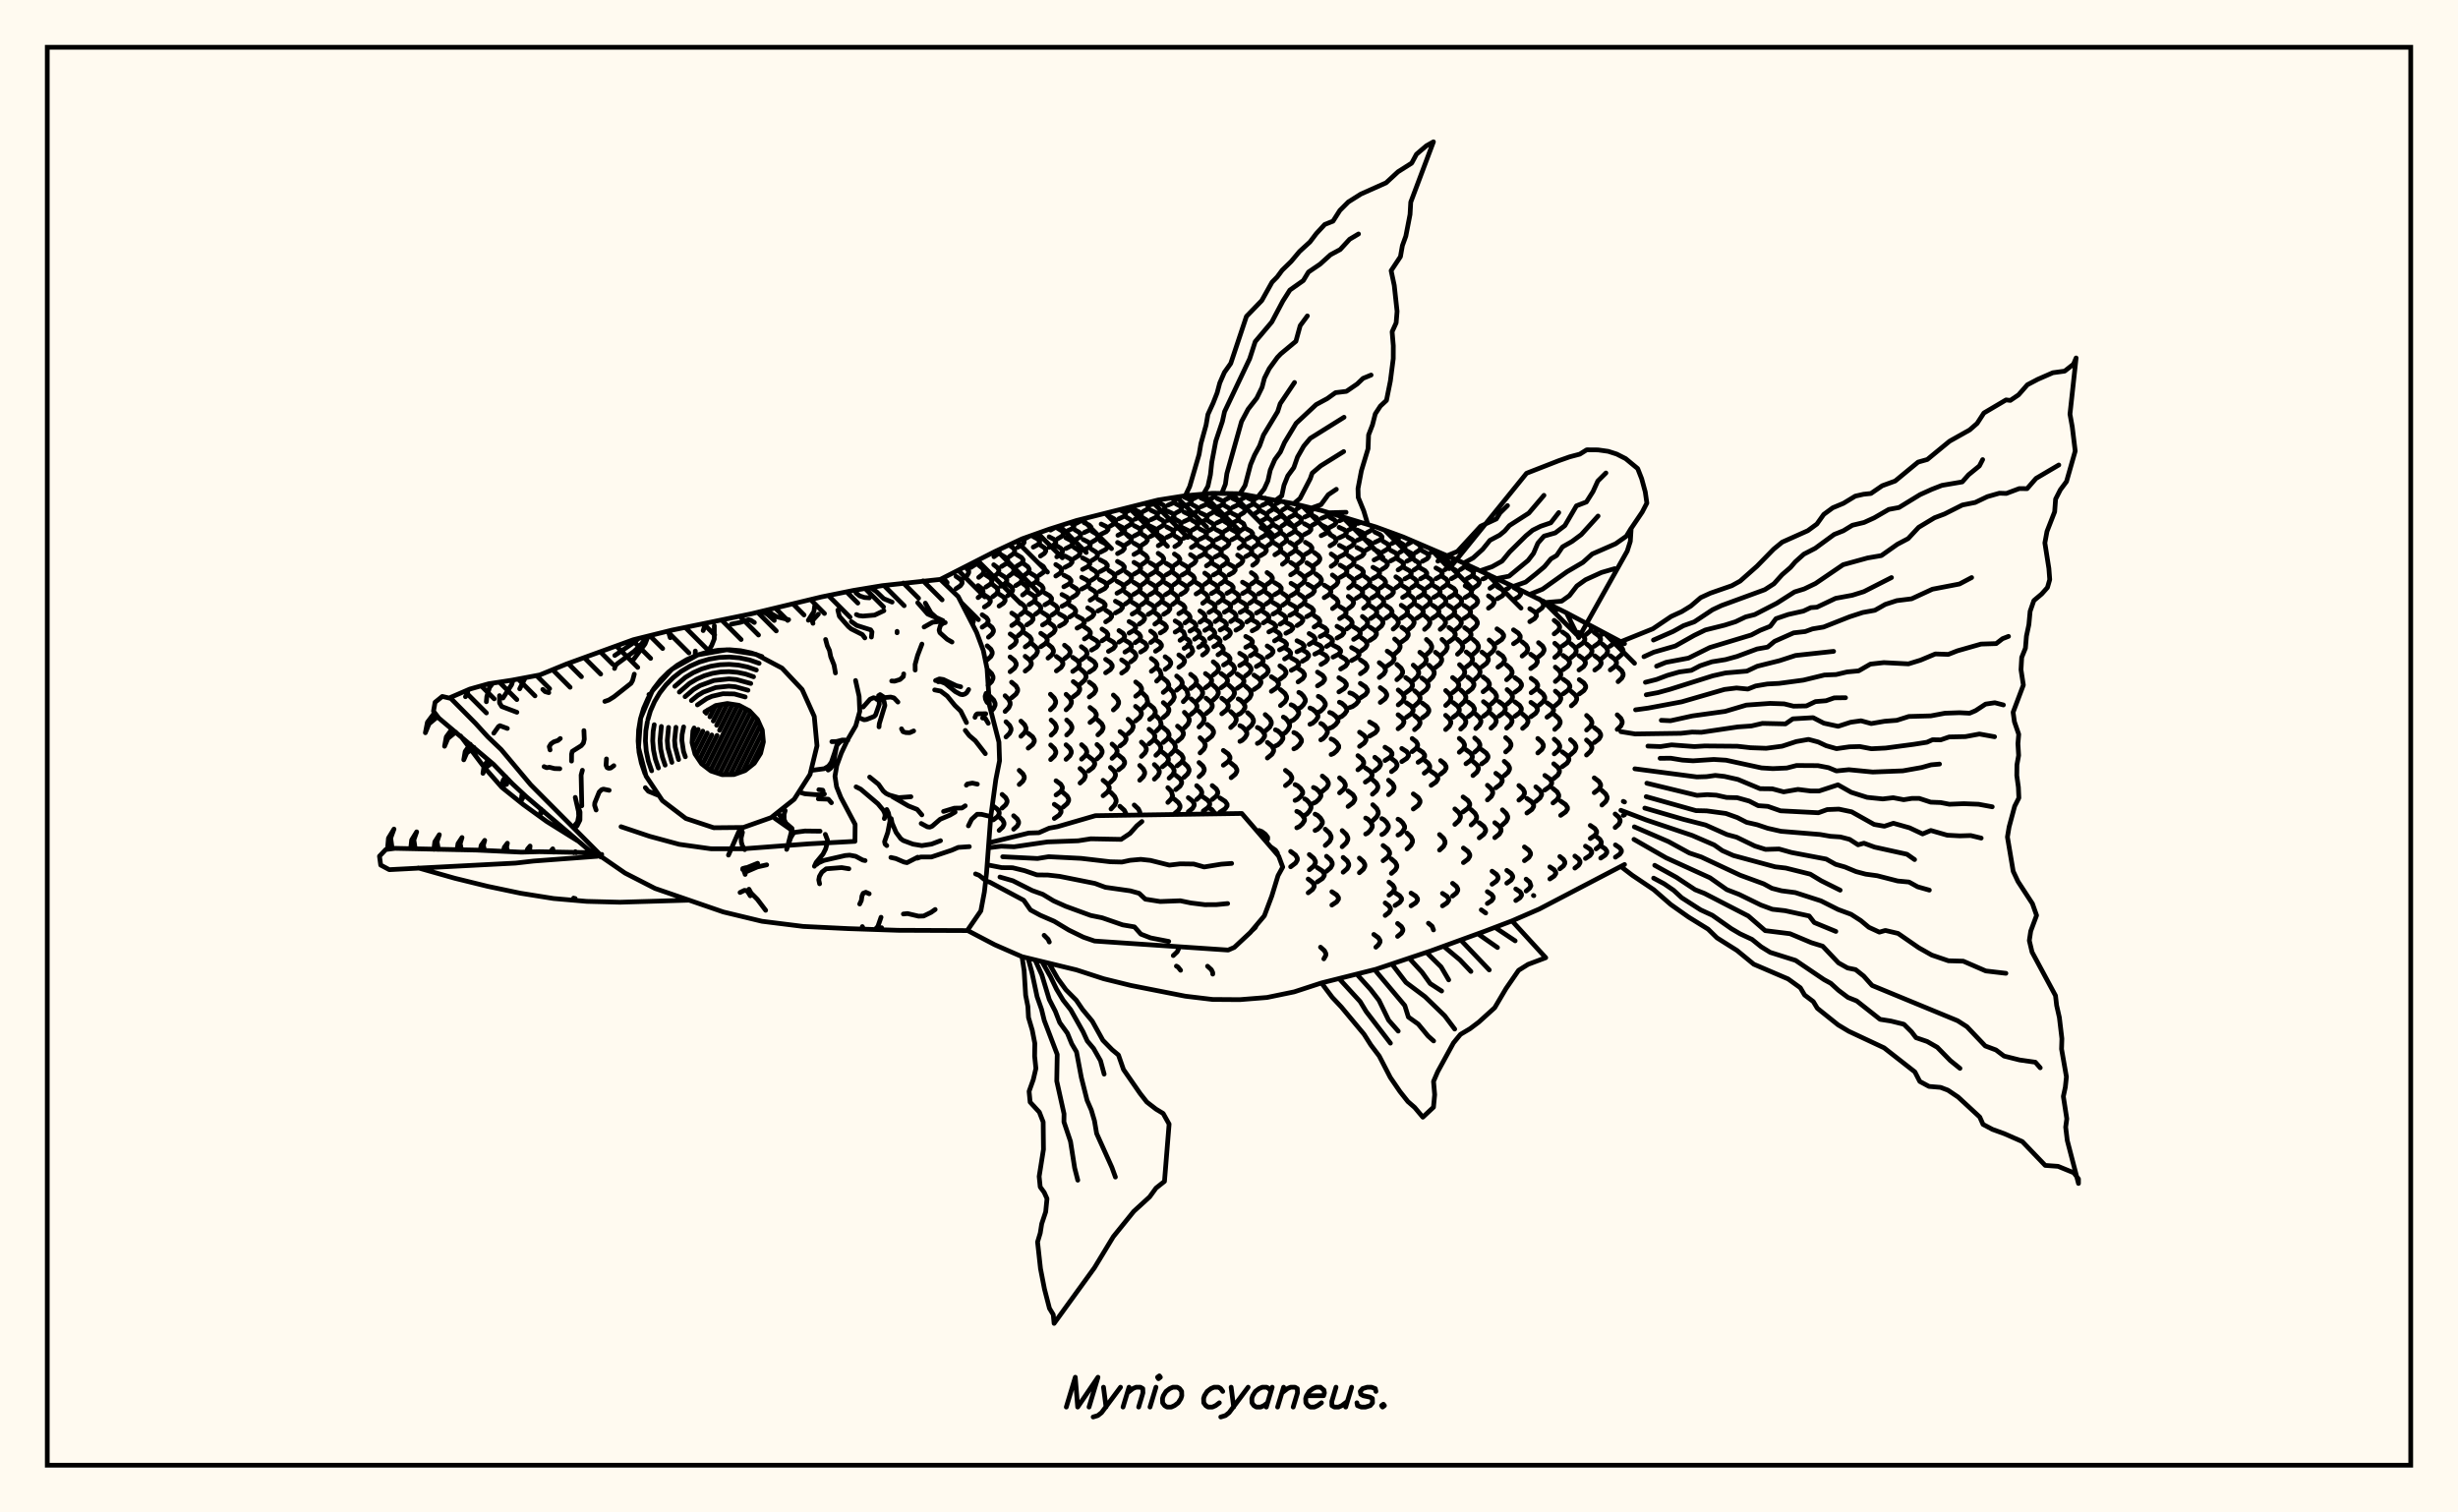 <svg xmlns="http://www.w3.org/2000/svg" width="520" height="320"><rect x="0" y="0" width="520" height="320" fill="floralwhite"/><rect x="10" y="10" width="500" height="300" stroke="black" stroke-width="1" fill="none"/><path stroke="black" stroke-width="1" fill="none" stroke-linecap="round" stroke-linejoin="round" d="
M 198.92 122.59 210.45 116.71 216.21 114.01 221.97 111.96 227.73 110.13 245 105.79 250.76 104.88 256.52 104.37 262.28 104.46 273.8 106.59 279.56 108.01 291.07 111.49 296.83 113.6 308.35 118.53 319.87 123.95 331.39 129.66 343.68 136.18 
M 343.68 182.91 325.63 192.34 319.87 194.84 314.11 197.03 302.59 201.22 291.07 205.08 279.56 207.97 273.8 209.85 268.04 211.04 262.28 211.5 256.52 211.46 250.76 210.77 239.24 208.5 233.48 207.08 227.73 205.21 216.21 202.41 210.45 199.89 204.65 196.85 
M 200.21 123.82 200.37 123.25 199.52 122.29 
M 202.25 124.55 203.19 123.92 203.53 123.41 203.53 123.09 203.19 122.58 202.25 121.95 
M 203.87 122.31 204.66 121.68 204.94 121.16 204.94 120.84 204.29 119.95 
M 205.4 120.05 206.36 119.43 206.71 118.93 206.71 118.69 
M 205.75 132.04 205.94 131.43 205.6 130.91 204.95 130.4 
M 207.05 122.16 207.84 121.54 208.12 121.03 208.12 120.72 207.84 120.21 207.05 119.59 
M 206.92 126.44 207.69 125.83 207.97 125.32 207.97 125.01 207.69 124.51 206.92 123.89 
M 208.56 124.21 209.5 123.6 209.84 123.1 209.84 122.79 209.5 122.29 208.56 121.67 
M 208.25 128.43 209.18 127.81 209.51 127.31 209.51 127 209.18 126.5 208.25 125.88 
M 207.78 132.7 208.71 132.07 209.05 131.55 209.05 131.23 208.71 130.71 207.78 130.07 
M 210.27 117.79 211.09 117.2 211.38 116.72 211.31 116.31 
M 210.23 122.01 211.02 121.4 211.31 120.9 211.31 120.6 211.02 120.1 210.23 119.49 
M 210.03 126.24 210.81 125.63 211.09 125.13 211.09 124.82 210.81 124.32 210.03 123.71 
M 209.11 134.81 209.88 134.15 210.17 133.62 210.17 133.29 209.88 132.75 209.11 132.1 
M 208.84 139.61 209.63 138.89 209.91 138.31 209.91 137.95 209.63 137.36 208.84 136.64 
M 209 144.99 209.79 144.2 210.08 143.56 210.08 143.16 209.79 142.52 209 141.73 
M 209.68 150.51 210.24 149.85 210.52 149.2 210.52 148.79 210.24 148.13 209.45 147.32 
M 211.87 119.86 212.84 119.26 213.19 118.78 213.19 118.48 212.84 118 211.87 117.41 
M 211.71 124.04 212.66 123.44 213 122.94 213 122.64 212.66 122.14 211.71 121.54 
M 211.36 128.23 212.3 127.61 212.63 127.11 212.63 126.8 212.3 126.31 211.36 125.69 
M 210.15 173.46 211.06 172.76 211.39 172.19 211.39 171.83 211.06 171.26 210.15 170.56 
M 213.56 117.75 214.38 117.17 214.67 116.71 214.67 116.42 214.38 115.95 213.56 115.38 
M 213.43 121.88 214.22 121.28 214.51 120.79 214.51 120.49 214.22 120 213.43 119.4 
M 213.16 126.05 213.94 125.44 214.23 124.95 214.23 124.64 213.94 124.15 213.16 123.55 
M 212.63 150.53 213.42 149.72 213.7 149.07 213.7 148.66 213.42 148 212.63 147.2 
M 212.82 155.92 213.6 155.15 213.89 154.51 213.89 154.12 213.6 153.49 212.82 152.71 
M 212 170.98 212.77 170.28 213.05 169.71 213.05 169.36 212.77 168.78 212 168.08 
M 211.37 175.69 212.13 174.99 212.4 174.43 212.4 174.08 212.13 173.51 211.37 172.81 
M 215.31 115.79 216.29 115.24 216.65 114.8 216.65 114.52 216.2 114.01 
M 215.12 119.77 216.09 119.19 216.44 118.72 216.44 118.42 216.09 117.95 215.12 117.37 
M 214.89 123.9 215.84 123.3 216.18 122.81 216.18 122.51 215.84 122.02 214.89 121.42 
M 214.04 132.35 214.98 131.71 215.32 131.19 215.32 130.87 214.98 130.35 214.04 129.71 
M 213.71 136.99 214.66 136.3 215 135.74 215 135.39 214.66 134.82 213.71 134.13 
M 213.69 142.12 214.64 141.36 214.98 140.74 214.98 140.36 214.64 139.74 213.69 138.99 
M 214 147.64 214.95 146.84 215.29 146.19 215.29 145.79 214.95 145.14 214 144.34 
M 217.08 113.86 217.76 113.46 
M 216.64 121.76 217.44 121.17 217.73 120.69 217.73 120.4 217.44 119.91 216.64 119.32 
M 216.33 125.89 217.12 125.29 217.41 124.8 217.41 124.5 217.12 124.01 216.33 123.41 
M 215.84 130.05 216.62 129.44 216.91 128.93 216.91 128.62 216.62 128.12 215.84 127.5 
M 215.4 134.49 216.19 133.83 216.47 133.29 216.47 132.96 216.19 132.42 215.4 131.76 
M 215.98 155.78 216.77 155 217.05 154.37 217.05 153.98 216.77 153.35 215.98 152.57 
M 215.62 165.98 216.4 165.26 216.69 164.67 216.69 164.31 216.4 163.72 215.62 162.99 
M 214.44 175.44 215.21 174.75 215.49 174.19 215.49 173.84 215.21 173.28 214.44 172.59 
M 218.59 115.76 219.58 115.22 219.94 114.78 219.94 114.51 219.58 114.07 218.59 113.53 
M 218.1 123.79 219.08 123.2 219.43 122.71 219.43 122.41 219.08 121.93 218.1 121.33 
M 217.69 127.93 218.66 127.32 219.02 126.82 219.02 126.52 218.66 126.02 217.69 125.41 
M 217.22 132.22 218.19 131.58 218.54 131.06 218.54 130.74 218.19 130.22 217.22 129.58 
M 216.89 136.87 217.85 136.17 218.2 135.61 218.2 135.26 217.85 134.7 216.89 134 
M 216.88 141.99 217.83 141.24 218.18 140.62 218.18 140.24 217.83 139.62 216.88 138.86 
M 217.52 158.29 218.47 157.53 218.81 156.91 218.81 156.53 218.47 155.91 217.52 155.15 
M 220.1 117.65 220.94 117.09 221.24 116.63 221.24 116.35 220.94 115.89 220.1 115.33 
M 219.88 121.7 220.72 121.11 221.02 120.63 221.02 120.33 220.72 119.85 219.88 119.27 
M 219.55 125.81 220.39 125.21 220.69 124.72 220.69 124.42 220.39 123.93 219.55 123.33 
M 219.05 129.95 219.88 129.34 220.18 128.84 220.18 128.52 219.88 128.02 219.05 127.4 
M 218.38 139.24 219.19 138.51 219.48 137.92 219.48 137.56 219.19 136.97 218.38 136.24 
M 222.24 112.16 223.41 111.51 
M 221.95 115.81 222.98 115.27 223.35 114.83 223.35 114.56 222.98 114.12 221.95 113.58 
M 221.04 127.97 222.08 127.36 222.46 126.87 222.46 126.56 222.08 126.07 221.04 125.46 
M 220.55 132.23 221.58 131.6 221.95 131.08 221.95 130.76 221.58 130.25 220.55 129.61 
M 220.18 136.83 221.18 136.15 221.55 135.59 221.55 135.24 221.18 134.68 220.18 133.99 
M 223.79 113.97 224.66 113.45 224.98 113.02 224.98 112.76 224.66 112.33 223.79 111.81 
M 223.56 117.81 224.45 117.25 224.77 116.79 224.77 116.5 224.45 116.04 223.56 115.48 
M 223.36 121.88 224.26 121.29 224.58 120.81 224.58 120.51 224.26 120.03 223.36 119.44 
M 222.53 130.12 223.43 129.51 223.75 129.01 223.75 128.7 223.43 128.21 222.53 127.59 
M 222.02 134.48 222.9 133.83 223.22 133.3 223.22 132.97 222.9 132.44 222.02 131.79 
M 221.71 139.24 222.56 138.53 222.86 137.94 222.86 137.58 222.56 137 221.71 136.29 
M 222.22 150.18 223.03 149.39 223.33 148.73 223.33 148.33 223.03 147.68 222.22 146.88 
M 222.37 155.54 223.18 154.77 223.47 154.14 223.47 153.75 223.18 153.12 222.37 152.35 
M 222.27 160.71 223.07 159.96 223.36 159.35 223.36 158.98 223.07 158.37 222.27 157.62 
M 221.99 199.31 221.73 198.73 220.89 197.89 
M 225.74 112.36 226.8 111.86 227.19 111.46 227.19 111.2 226.4 110.55 
M 225.49 116.06 226.56 115.51 226.95 115.07 226.95 114.79 226.56 114.35 225.49 113.8 
M 225.3 120.04 226.39 119.46 226.79 118.98 226.79 118.69 226.39 118.22 225.3 117.64 
M 225.06 124.15 226.17 123.55 226.57 123.07 226.57 122.77 226.17 122.28 225.06 121.69 
M 224.66 128.28 225.77 127.67 226.17 127.18 226.17 126.88 225.77 126.38 224.66 125.78 
M 224.12 132.48 225.21 131.86 225.61 131.35 225.61 131.03 225.21 130.52 224.12 129.9 
M 223.48 141.95 224.49 141.21 224.86 140.6 224.86 140.23 224.49 139.63 223.48 138.89 
M 223.41 168.2 224.4 167.47 224.75 166.87 224.75 166.51 224.4 165.91 223.41 165.19 
M 223.04 173.17 224.09 172.45 224.47 171.86 224.47 171.49 224.09 170.9 223.04 170.17 
M 227.68 110.73 228.57 110.25 228.89 109.84 
M 227.39 114.28 228.29 113.75 228.62 113.32 228.62 113.05 228.29 112.62 227.39 112.1 
M 227.21 118.18 228.13 117.6 228.47 117.14 228.47 116.85 228.13 116.38 227.21 115.81 
M 226.78 126.44 227.73 125.84 228.07 125.35 228.07 125.05 227.73 124.56 226.78 123.96 
M 226.27 130.55 227.22 129.94 227.56 129.45 227.56 129.14 227.22 128.65 226.27 128.04 
M 225.2 139.38 226.07 138.69 226.39 138.12 226.39 137.77 226.07 137.21 225.2 136.51 
M 225.54 150.18 226.36 149.39 226.66 148.74 226.66 148.34 226.36 147.69 225.54 146.9 
M 225.66 155.51 226.47 154.74 226.77 154.12 226.77 153.73 226.47 153.11 225.66 152.34 
M 225.53 160.66 226.34 159.91 226.63 159.31 226.63 158.93 226.34 158.32 225.53 157.58 
M 224.92 170.76 225.77 170.02 226.08 169.42 226.08 169.05 225.77 168.44 224.92 167.7 
M 229.35 112.68 230.43 112.17 230.82 111.76 230.82 111.5 230.43 111.09 229.35 110.59 
M 229.15 116.43 230.25 115.88 230.64 115.43 230.64 115.15 230.25 114.7 229.15 114.14 
M 229.02 120.47 230.13 119.88 230.54 119.4 230.54 119.11 230.13 118.63 229.02 118.04 
M 228.83 124.63 229.96 124.03 230.37 123.54 230.37 123.23 229.96 122.74 228.83 122.14 
M 227.86 132.9 228.99 132.29 229.4 131.79 229.4 131.48 228.99 130.98 227.86 130.36 
M 226.94 142.06 227.97 141.34 228.35 140.75 228.35 140.39 227.97 139.8 226.94 139.08 
M 227.05 147.42 228.06 146.64 228.42 146.01 228.42 145.62 228.06 144.99 227.05 144.21 
M 231.05 114.66 231.96 114.12 232.29 113.68 232.29 113.41 231.96 112.98 231.05 112.44 
M 230.94 118.62 231.87 118.04 232.2 117.57 232.2 117.27 231.87 116.8 230.94 116.22 
M 230.85 122.79 231.79 122.19 232.13 121.7 232.13 121.39 231.79 120.9 230.85 120.3 
M 230.62 126.99 231.57 126.38 231.92 125.89 231.92 125.58 231.57 125.09 230.62 124.49 
M 230.11 131.08 231.07 130.48 231.41 129.99 231.41 129.69 231.07 129.2 230.11 128.6 
M 229.41 135.19 230.34 134.57 230.67 134.07 230.67 133.76 230.34 133.26 229.41 132.65 
M 228.76 139.6 229.65 138.93 229.97 138.38 229.97 138.04 229.65 137.49 228.76 136.82 
M 228.6 144.68 229.45 143.92 229.76 143.31 229.76 142.93 229.45 142.31 228.6 141.56 
M 228.81 160.62 229.62 159.88 229.91 159.28 229.91 158.91 229.62 158.3 228.81 157.56 
M 228.49 165.67 229.3 164.93 229.59 164.32 229.59 163.94 229.3 163.33 228.49 162.59 
M 232.96 113.01 234.03 112.49 234.42 112.07 234.42 111.81 234.03 111.4 232.96 110.88 
M 232.82 116.82 233.91 116.26 234.3 115.8 234.3 115.52 233.91 115.06 232.82 114.5 
M 232.75 120.92 233.86 120.32 234.26 119.84 234.26 119.54 233.86 119.05 232.75 118.46 
M 232.62 125.12 233.74 124.52 234.14 124.02 234.14 123.72 233.74 123.22 232.62 122.62 
M 232.26 129.28 233.39 128.67 233.8 128.18 233.8 127.88 233.39 127.39 232.26 126.79 
M 230.91 137.55 231.99 136.91 232.38 136.4 232.38 136.07 231.99 135.56 230.91 134.92 
M 230.43 142.21 231.47 141.51 231.84 140.94 231.84 140.58 231.47 140.01 230.43 139.3 
M 230.44 147.47 231.44 146.71 231.81 146.09 231.81 145.7 231.44 145.08 230.44 144.32 
M 230.59 152.86 231.57 152.09 231.93 151.46 231.93 151.07 231.57 150.45 230.59 149.68 
M 230.28 163.12 231.24 162.38 231.59 161.77 231.59 161.4 231.24 160.79 230.28 160.04 
M 234.84 111.32 235.72 110.83 236.03 110.43 236.03 110.19 235.72 109.79 234.84 109.3 
M 234.59 123.25 235.51 122.63 235.84 122.14 235.84 121.83 235.51 121.33 234.59 120.72 
M 233.91 131.57 234.83 130.97 235.17 130.49 235.17 130.18 234.83 129.7 233.91 129.1 
M 233.13 135.58 234.04 134.98 234.37 134.49 234.37 134.19 234.04 133.7 233.13 133.09 
M 232.26 155.48 233.07 154.72 233.36 154.11 233.36 153.72 233.07 153.11 232.26 152.35 
M 232.07 160.57 232.87 159.83 233.16 159.23 233.16 158.86 232.87 158.26 232.07 157.52 
M 236.7 109.76 237.73 109.29 238.1 108.91 238.1 108.67 237.73 108.29 236.91 107.87 
M 236.5 113.26 237.54 112.74 237.92 112.31 237.92 112.05 237.54 111.63 236.5 111.1 
M 236.42 117.13 237.47 116.56 237.85 116.1 237.85 115.81 237.47 115.34 236.42 114.77 
M 236.4 121.28 237.46 120.67 237.85 120.18 237.85 119.88 237.46 119.39 236.4 118.78 
M 236.3 125.52 237.38 124.91 237.77 124.41 237.77 124.1 237.38 123.6 236.3 122.99 
M 235.97 129.69 237.05 129.09 237.45 128.59 237.45 128.29 237.05 127.8 235.97 127.2 
M 234.5 137.81 235.56 137.19 235.94 136.69 235.94 136.37 235.56 135.87 234.5 135.24 
M 233.9 142.35 234.92 141.66 235.29 141.1 235.29 140.75 234.92 140.19 233.9 139.5 
M 233.36 168.36 234.32 167.57 234.67 166.93 234.67 166.53 234.32 165.88 233.36 165.09 
M 238.54 108.17 239.38 107.72 239.68 107.19 
M 238.31 111.49 239.15 111 239.46 110.59 239.46 110.34 239.15 109.94 238.31 109.44 
M 238.18 115.22 239.04 114.66 239.35 114.22 239.35 113.94 239.04 113.49 238.18 112.94 
M 238.19 123.55 239.06 122.93 239.38 122.43 239.38 122.12 239.06 121.62 238.19 121 
M 238.03 127.81 238.91 127.19 239.23 126.7 239.23 126.39 238.91 125.89 238.03 125.28 
M 236.72 135.86 237.6 135.27 237.91 134.78 237.91 134.48 237.6 134 236.72 133.41 
M 235.54 150.21 236.35 149.45 236.65 148.83 236.65 148.44 236.35 147.82 235.54 147.05 
M 235.26 160.45 236.05 159.72 236.33 159.12 236.33 158.75 236.05 158.15 235.26 157.42 
M 234.92 165.51 235.7 164.75 235.98 164.13 235.98 163.75 235.7 163.12 234.92 162.36 
M 235.04 171.16 235.83 170.32 236.12 169.64 236.12 169.22 235.83 168.54 235.04 167.7 
M 240.1 109.86 241.11 109.38 241.47 108.99 241.47 108.75 241.11 108.37 240.1 107.89 
M 239.93 113.4 240.95 112.87 241.32 112.44 241.32 112.18 240.95 111.75 239.93 111.22 
M 239.89 117.31 240.91 116.73 241.29 116.26 241.29 115.97 240.91 115.51 239.89 114.93 
M 239.9 121.48 240.93 120.88 241.3 120.38 241.3 120.08 240.93 119.58 239.9 118.98 
M 239.83 125.75 240.86 125.13 241.23 124.63 241.23 124.32 240.86 123.82 239.83 123.21 
M 239.51 129.93 240.54 129.32 240.92 128.83 240.92 128.53 240.54 128.04 239.51 127.43 
M 238.86 133.95 239.88 133.35 240.26 132.87 240.26 132.57 239.88 132.09 238.86 131.5 
M 237.98 137.97 238.99 137.35 239.35 136.85 239.35 136.55 238.99 136.05 237.98 135.43 
M 237.29 142.41 238.27 141.73 238.63 141.18 238.63 140.84 238.27 140.29 237.29 139.61 
M 236.95 157.83 237.89 157.1 238.23 156.5 238.23 156.12 237.89 155.52 236.95 154.78 
M 236.65 162.88 237.58 162.13 237.92 161.53 237.92 161.15 237.58 160.54 236.65 159.79 
M 238.19 172.48 238.19 172.12 237.85 171.43 236.91 170.58 
M 241.87 108.2 242.71 107.75 243.01 107.38 243.01 107.15 242.3 106.5 
M 241.67 111.56 242.51 111.06 242.82 110.65 242.82 110.4 242.51 109.99 241.67 109.49 
M 241.58 115.32 242.43 114.76 242.74 114.31 242.74 114.03 242.43 113.58 241.58 113.02 
M 241.6 119.41 242.45 118.81 242.76 118.32 242.76 118.02 242.45 117.54 241.6 116.94 
M 241.62 123.69 242.47 123.07 242.77 122.56 242.77 122.25 242.47 121.75 241.62 121.13 
M 241.47 127.95 242.32 127.34 242.62 126.84 242.62 126.53 242.32 126.03 241.47 125.42 
M 241 132.05 241.84 131.45 242.14 130.97 242.14 130.67 241.84 130.19 241 129.59 
M 240.15 135.98 240.99 135.39 241.29 134.91 241.29 134.61 240.99 134.13 240.15 133.54 
M 239.2 140.04 240.02 139.41 240.31 138.9 240.31 138.58 240.02 138.07 239.2 137.44 
M 238.66 155.24 239.44 154.5 239.72 153.89 239.72 153.52 239.44 152.92 238.66 152.18 
M 243.68 106.73 244.69 106.29 245.06 105.78 
M 243.49 109.95 244.51 109.47 244.88 109.08 244.88 108.84 244.51 108.45 243.49 107.97 
M 243.35 113.51 244.38 112.99 244.75 112.55 244.75 112.29 244.38 111.86 243.35 111.33 
M 243.31 121.59 244.32 120.98 244.69 120.49 244.69 120.18 244.32 119.69 243.31 119.09 
M 243.22 125.83 244.22 125.22 244.58 124.72 244.58 124.41 244.22 123.91 243.22 123.3 
M 242.9 130 243.89 129.4 244.25 128.91 244.25 128.61 243.89 128.12 242.9 127.52 
M 241.29 137.96 242.26 137.36 242.6 136.86 242.6 136.56 242.26 136.06 241.29 135.46 
M 240.26 147.31 241.18 146.58 241.51 145.99 241.51 145.62 241.18 145.02 240.26 144.29 
M 240.23 152.54 241.14 151.79 241.47 151.18 241.47 150.8 241.14 150.19 240.23 149.45 
M 241.08 172.44 241.16 171.85 240.84 171.16 239.95 170.32 
M 245.29 108.32 246.15 107.86 246.46 107.49 246.46 107.26 246.15 106.89 245.29 106.43 
M 245.12 111.72 245.99 111.21 246.3 110.8 246.3 110.55 245.99 110.14 245.12 109.63 
M 245.04 115.46 245.9 114.91 246.21 114.46 246.21 114.18 245.9 113.73 245.04 113.18 
M 245.02 119.51 245.87 118.92 246.18 118.44 246.18 118.14 245.87 117.66 245.02 117.07 
M 244.99 123.73 245.82 123.12 246.12 122.62 246.12 122.32 245.82 121.82 244.99 121.21 
M 244.81 127.97 245.62 127.36 245.92 126.86 245.92 126.56 245.62 126.06 244.81 125.45 
M 244.31 132.05 245.12 131.46 245.42 130.98 245.42 130.68 245.12 130.2 244.31 129.61 
M 243.43 135.93 244.22 135.35 244.51 134.87 244.51 134.58 244.22 134.1 243.43 133.52 
M 241.8 149.82 242.54 149.07 242.8 148.46 242.54 147.47 241.8 146.72 
M 241.47 160.04 242.23 159.3 242.51 158.71 242.51 158.34 242.23 157.74 241.47 157.01 
M 241.11 165.08 241.88 164.32 242.16 163.71 242.16 163.32 241.88 162.71 241.11 161.95 
M 247.11 106.87 248.14 106.43 248.52 106.07 248.52 105.85 247.87 105.34 
M 246.96 110.13 248 109.64 248.38 109.25 248.38 109.01 248 108.61 246.96 108.13 
M 246.84 113.69 247.88 113.17 248.26 112.74 248.26 112.47 247.88 112.04 246.84 111.51 
M 246.69 121.64 247.7 121.05 248.06 120.56 248.06 120.26 247.7 119.78 246.69 119.18 
M 246.54 125.83 247.52 125.22 247.87 124.73 247.87 124.42 247.52 123.93 246.54 123.33 
M 246.18 129.97 247.14 129.37 247.49 128.88 247.49 128.58 247.14 128.1 246.18 127.5 
M 245.46 133.92 246.41 133.34 246.76 132.86 246.76 132.57 246.41 132.09 245.46 131.51 
M 244.45 137.79 245.37 137.19 245.71 136.71 245.71 136.41 245.37 135.92 244.45 135.33 
M 243.57 142.03 244.46 141.37 244.79 140.84 244.79 140.51 244.46 139.98 243.57 139.32 
M 243.21 152.21 244.09 151.46 244.41 150.85 244.41 150.47 244.09 149.85 243.21 149.1 
M 243.09 157.37 244 156.62 244.32 156.02 244.32 155.64 244 155.04 243.09 154.29 
M 248.92 105.39 249.64 105.06 
M 248.78 108.52 249.65 108.06 249.97 107.68 249.97 107.45 249.65 107.07 248.78 106.61 
M 248.65 111.94 249.53 111.44 249.85 111.03 249.85 110.77 249.53 110.36 248.65 109.86 
M 248.54 115.65 249.41 115.1 249.73 114.66 249.73 114.39 249.41 113.94 248.54 113.4 
M 248.45 119.6 249.29 119.02 249.6 118.55 249.6 118.26 249.29 117.79 248.45 117.21 
M 248.31 123.72 249.13 123.12 249.43 122.63 249.43 122.33 249.13 121.84 248.31 121.25 
M 248.05 127.89 248.85 127.29 249.14 126.8 249.14 126.5 248.85 126 248.05 125.4 
M 244.69 144.11 245.41 143.42 245.67 142.85 245.41 141.94 244.69 141.24 
M 244.66 154.65 245.4 153.89 245.66 153.27 245.4 152.27 244.66 151.52 
M 244.53 159.81 245.3 159.07 245.57 158.46 245.57 158.09 245.3 157.48 244.53 156.74 
M 244.21 164.85 244.98 164.1 245.26 163.49 245.26 163.12 244.98 162.51 244.21 161.76 
M 250.59 107.05 251.63 106.61 252 106.25 252 106.02 251.63 105.66 250.59 105.21 
M 250.48 110.34 251.52 109.86 251.9 109.46 251.9 109.22 251.52 108.82 250.48 108.34 
M 250.35 113.9 251.4 113.38 251.78 112.95 251.78 112.69 251.4 112.26 250.35 111.74 
M 250.05 121.67 251.05 121.09 251.41 120.61 251.41 120.32 251.05 119.85 250.05 119.27 
M 249.8 125.76 250.77 125.17 251.12 124.68 251.12 124.38 250.77 123.9 249.8 123.3 
M 249.38 129.85 250.33 129.26 250.67 128.78 250.67 128.48 250.33 128 249.38 127.41 
M 248.61 133.74 249.54 133.17 249.88 132.7 249.88 132.41 249.54 131.94 248.61 131.37 
M 246.49 141.62 247.36 140.97 247.68 140.45 247.68 140.12 247.36 139.6 246.49 138.95 
M 246.09 146.5 246.95 145.78 247.26 145.19 247.26 144.82 246.95 144.23 246.09 143.51 
M 246.1 151.81 246.97 151.05 247.28 150.42 247.28 150.04 246.97 149.42 246.1 148.65 
M 246.09 157.09 247 156.33 247.32 155.71 247.32 155.33 247 154.71 246.09 153.95 
M 245.92 162.23 246.84 161.48 247.18 160.87 247.18 160.49 246.84 159.89 245.92 159.14 
M 252.39 105.57 253.24 105.14 253.55 104.64 
M 252.29 108.73 253.15 108.27 253.46 107.89 253.46 107.65 253.15 107.27 252.29 106.8 
M 252.18 112.17 253.05 111.67 253.37 111.25 253.37 111 253.05 110.59 252.18 110.08 
M 252.04 115.83 252.91 115.29 253.22 114.86 253.22 114.59 252.91 114.15 252.04 113.61 
M 251.85 119.67 252.7 119.11 253 118.65 253 118.37 252.7 117.91 251.85 117.35 
M 251.6 123.67 252.41 123.09 252.7 122.61 252.7 122.32 252.41 121.84 251.6 121.26 
M 250.69 131.79 251.48 131.21 251.76 130.74 251.76 130.45 251.48 129.98 250.69 129.4 
M 249.64 135.48 250.41 134.92 250.68 134.47 250.41 133.73 249.64 133.16 
M 247.47 148.9 248.18 148.13 248.44 147.51 248.18 146.51 247.47 145.74 
M 247.6 159.6 248.37 158.84 248.65 158.23 248.65 157.84 248.37 157.23 247.6 156.47 
M 247.33 164.64 248.11 163.9 248.39 163.3 248.39 162.93 248.11 162.33 247.33 161.59 
M 247.06 169.77 247.8 169.02 248.07 168.4 247.8 167.41 247.06 166.65 
M 248.21 202.18 249.05 201.38 249.35 200.72 249.34 200.3 
M 249.76 205.29 249.23 204.62 248.87 204.41 
M 254.06 107.22 255.08 106.77 255.45 106.41 255.45 106.18 255.08 105.82 254.06 105.37 
M 253.97 110.53 255 110.05 255.37 109.65 255.37 109.41 255 109.01 253.97 108.52 
M 253.84 114.08 254.87 113.56 255.25 113.13 255.25 112.87 254.87 112.45 253.84 111.93 
M 253.66 117.8 254.67 117.25 255.04 116.81 255.04 116.53 254.67 116.09 253.66 115.54 
M 253.04 125.67 254 125.08 254.35 124.61 254.35 124.31 254 123.84 253.04 123.25 
M 251.73 133.53 252.66 132.97 253 132.51 253 132.22 252.66 131.76 251.73 131.19 
M 250.51 137.18 251.42 136.61 251.75 136.14 251.75 135.85 251.42 135.39 250.51 134.81 
M 249.39 141.18 250.27 140.55 250.59 140.03 250.59 139.71 250.27 139.2 249.39 138.56 
M 248.93 146.03 249.8 145.3 250.11 144.71 250.11 144.35 249.8 143.76 248.93 143.03 
M 249.11 156.83 250.02 156.06 250.35 155.43 250.35 155.03 250.02 154.4 249.11 153.63 
M 249.03 162.03 249.96 161.28 250.3 160.67 250.3 160.3 249.96 159.68 249.03 158.94 
M 248.73 167.07 249.65 166.33 249.98 165.73 249.98 165.36 249.65 164.76 248.73 164.02 
M 248.45 172.17 249.32 171.43 249.64 170.82 249.64 170.44 249.32 169.83 248.45 169.09 
M 255.82 105.7 256.66 105.27 256.97 104.92 256.97 104.7 256.68 104.38 
M 255.74 108.89 256.59 108.42 256.9 108.04 256.9 107.8 256.59 107.42 255.74 106.95 
M 255.66 112.34 256.51 111.84 256.81 111.42 256.81 111.17 256.51 110.76 255.66 110.25 
M 255.49 115.96 256.34 115.43 256.65 115 256.65 114.73 256.34 114.3 255.49 113.77 
M 255.23 119.72 256.06 119.17 256.36 118.72 256.36 118.44 256.06 117.99 255.23 117.44 
M 254.87 123.61 255.68 123.04 255.97 122.57 255.97 122.28 255.68 121.82 254.87 121.25 
M 254.44 127.63 255.23 127.04 255.52 126.56 255.52 126.27 255.23 125.79 254.44 125.2 
M 253.85 131.63 254.64 131.06 254.93 130.59 254.93 130.3 254.64 129.83 253.85 129.26 
M 252.72 135.24 253.5 134.69 253.78 134.24 253.78 133.96 253.5 133.51 252.72 132.95 
M 251.31 138.81 252.07 138.23 252.34 137.76 252.07 136.99 251.31 136.41 
M 250.33 148.46 251.07 147.69 251.34 147.06 251.07 146.05 250.33 145.28 
M 250.56 154 251.31 153.21 251.59 152.56 251.59 152.16 251.31 151.51 250.56 150.71 
M 250.48 164.47 251.26 163.74 251.55 163.14 251.55 162.77 251.26 162.17 250.48 161.44 
M 257.47 107.33 258.47 106.88 258.83 106.51 258.83 106.28 258.47 105.91 257.47 105.46 
M 257.39 110.65 258.39 110.17 258.75 109.77 258.75 109.52 258.39 109.12 257.39 108.64 
M 257.26 114.18 258.26 113.67 258.63 113.25 258.63 112.99 258.26 112.57 257.26 112.05 
M 257.04 117.86 258.03 117.32 258.39 116.88 258.39 116.61 258.03 116.17 257.04 115.63 
M 256.7 121.65 257.68 121.1 258.04 120.64 258.04 120.36 257.68 119.91 256.7 119.35 
M 256.28 125.58 257.24 125.01 257.6 124.54 257.6 124.25 257.24 123.78 256.28 123.2 
M 255.75 129.58 256.71 129 257.06 128.53 257.06 128.24 256.71 127.77 255.75 127.19 
M 254.88 133.37 255.83 132.81 256.18 132.35 256.18 132.07 255.83 131.61 254.88 131.05 
M 253.58 136.93 254.52 136.37 254.86 135.91 254.86 135.62 254.52 135.16 253.58 134.6 
M 251.88 145.67 252.79 144.94 253.12 144.35 253.12 143.99 252.79 143.4 251.88 142.67 
M 251.98 151.12 252.9 150.33 253.23 149.69 253.23 149.29 252.9 148.65 251.98 147.87 
M 251.39 171.74 252.3 171.02 252.63 170.44 252.63 170.07 252.3 169.49 251.39 168.77 
M 259.18 105.76 260 105.33 260.3 104.98 260.02 104.43 
M 259.12 108.96 259.94 108.49 260.24 108.11 260.24 107.87 259.94 107.48 259.12 107.01 
M 259.04 112.41 259.86 111.91 260.16 111.5 260.16 111.25 259.86 110.83 259.04 110.33 
M 258.86 116.02 259.68 115.49 259.98 115.06 259.98 114.8 259.68 114.37 258.86 113.84 
M 258.56 119.73 259.38 119.19 259.67 118.74 259.67 118.47 259.38 118.02 258.56 117.48 
M 258.14 123.56 258.95 123 259.25 122.54 259.25 122.25 258.95 121.79 258.14 121.23 
M 257.66 127.54 258.47 126.96 258.76 126.48 258.76 126.19 258.47 125.72 257.66 125.13 
M 257.06 131.52 257.86 130.95 258.16 130.49 258.16 130.2 257.86 129.74 257.06 129.17 
M 255.89 135.08 256.69 134.53 256.98 134.09 256.98 133.81 256.69 133.37 255.89 132.82 
M 254.41 138.59 255.2 138.01 255.49 137.54 255.49 137.25 255.2 136.78 254.41 136.21 
M 253.37 148.2 254.15 147.42 254.43 146.79 254.43 146.4 254.15 145.77 253.37 145 
M 253.65 153.81 254.44 153.01 254.73 152.35 254.73 151.94 254.44 151.29 253.65 150.48 
M 253.88 159.3 254.68 158.52 254.97 157.89 254.97 157.5 254.68 156.86 253.88 156.09 
M 253.66 164.34 254.47 163.61 254.76 163.02 254.76 162.65 254.47 162.06 253.66 161.33 
M 253.16 169.16 253.95 168.45 254.24 167.87 254.24 167.52 253.95 166.94 253.16 166.23 
M 256.56 206.1 256.56 205.77 256.27 205.17 255.46 204.43 
M 260.78 107.34 261.75 106.89 262.1 106.52 262.1 106.29 261.75 105.92 260.78 105.47 
M 260.7 110.66 261.67 110.18 262.02 109.78 262.02 109.53 261.67 109.13 260.7 108.65 
M 260.58 114.19 261.54 113.67 261.89 113.26 261.89 113 261.54 112.58 260.58 112.06 
M 259.99 121.63 260.96 121.08 261.31 120.62 261.31 120.34 260.96 119.89 259.99 119.34 
M 259.55 125.54 260.53 124.97 260.88 124.5 260.88 124.21 260.53 123.74 259.55 123.17 
M 259.01 129.53 259.99 128.95 260.35 128.48 260.35 128.19 259.99 127.72 259.01 127.14 
M 258.12 133.29 259.09 132.73 259.45 132.28 259.45 132 259.09 131.54 258.12 130.99 
M 256.78 136.82 257.76 136.26 258.11 135.8 258.11 135.52 257.76 135.06 256.78 134.5 
M 255.02 145.51 255.98 144.78 256.33 144.19 256.33 143.82 255.98 143.23 255.02 142.51 
M 255.14 150.98 256.11 150.19 256.46 149.55 256.46 149.15 256.11 148.5 255.14 147.71 
M 255.4 156.54 256.38 155.75 256.73 155.1 256.73 154.7 256.38 154.06 255.4 153.27 
M 254.56 171.59 255.56 170.87 255.92 170.29 255.92 169.93 255.56 169.35 254.56 168.64 
M 262.45 105.72 263.24 105.29 263.53 104.94 263.49 104.67 
M 262.38 108.91 263.16 108.44 263.45 108.06 263.16 107.44 262.38 106.96 
M 262.29 112.36 263.08 111.86 263.36 111.45 263.08 110.78 262.29 110.28 
M 262.12 115.97 262.91 115.44 263.19 115.01 263.19 114.75 262.91 114.32 262.12 113.79 
M 261.83 119.7 262.63 119.15 262.92 118.7 262.92 118.43 262.63 117.98 261.83 117.44 
M 260.96 127.53 261.79 126.95 262.09 126.47 262.09 126.18 261.79 125.7 260.96 125.12 
M 260.35 131.51 261.18 130.94 261.48 130.48 261.48 130.19 261.18 129.73 260.35 129.16 
M 259.17 135.05 260 134.51 260.29 134.06 260.29 133.79 260 133.34 259.17 132.8 
M 257.67 138.54 258.5 137.97 258.79 137.5 258.79 137.21 258.5 136.74 257.67 136.17 
M 256.67 142.81 257.49 142.14 257.79 141.59 257.79 141.25 257.49 140.7 256.67 140.02 
M 256.62 148.15 257.44 147.37 257.74 146.74 257.74 146.35 257.44 145.71 256.62 144.94 
M 256.45 169.15 257.31 168.44 257.62 167.86 257.62 167.5 257.31 166.92 256.45 166.21 
M 257.1 172.19 256.36 171.27 255.97 171.06 
M 263.96 107.21 264.89 106.76 265.23 106.39 265.23 106.17 264.89 105.8 263.96 105.35 
M 263.75 114.06 264.67 113.54 265 113.12 265 112.86 264.67 112.43 263.75 111.92 
M 263.54 117.76 264.48 117.22 264.82 116.78 264.82 116.5 264.48 116.06 263.54 115.52 
M 262.86 125.57 263.86 124.99 264.22 124.51 264.22 124.22 263.86 123.75 262.86 123.17 
M 262.35 129.57 263.36 128.99 263.73 128.52 263.73 128.23 263.36 127.76 262.35 127.18 
M 261.46 133.33 262.47 132.77 262.83 132.31 262.83 132.03 262.47 131.58 261.46 131.02 
M 258.85 140.7 259.85 140.08 260.21 139.57 260.21 139.25 259.85 138.74 258.85 138.12 
M 258.33 145.51 259.33 144.78 259.69 144.19 259.69 143.82 259.33 143.23 258.33 142.5 
M 258.47 151.02 259.48 150.22 259.85 149.57 259.85 149.17 259.48 148.52 258.47 147.73 
M 258.8 161.9 259.84 161.14 260.21 160.52 260.21 160.14 259.84 159.52 258.8 158.77 
M 258.08 171.84 259.2 171.11 259.6 170.52 259.6 170.15 259.2 169.56 258.08 168.83 
M 265.57 105.52 266.27 105.15 
M 265.46 108.68 266.21 108.21 266.48 107.83 266.21 107.22 265.46 106.75 
M 265.22 115.77 265.97 115.24 266.25 114.8 265.97 114.1 265.22 113.56 
M 265.01 119.6 265.79 119.04 266.08 118.58 266.08 118.3 265.79 117.84 265.01 117.28 
M 264.72 123.56 265.54 122.98 265.84 122.51 265.84 122.22 265.54 121.74 264.72 121.16 
M 264.35 127.63 265.2 127.04 265.5 126.56 265.5 126.26 265.2 125.78 264.35 125.19 
M 263.75 131.6 264.61 131.03 264.92 130.57 264.92 130.28 264.61 129.82 263.75 129.25 
M 260.02 142.86 260.87 142.18 261.17 141.63 261.17 141.29 260.87 140.74 260.02 140.06 
M 259.99 148.22 260.84 147.44 261.15 146.8 261.15 146.41 260.84 145.77 259.99 144.99 
M 260.35 153.92 261.22 153.1 261.53 152.43 261.53 152.02 261.22 151.36 260.35 150.54 
M 260.45 164.54 261.35 163.8 261.67 163.2 261.67 162.82 261.35 162.22 260.45 161.48 
M 267.01 106.93 267.91 106.49 268.24 106.13 268.24 105.91 267.65 105.38 
M 266.87 110.21 267.76 109.72 268.08 109.33 268.08 109.08 267.76 108.69 266.87 108.2 
M 266.76 113.77 267.65 113.25 267.97 112.82 267.97 112.56 267.65 112.13 266.76 111.61 
M 266.64 117.58 267.56 117.02 267.89 116.57 267.89 116.29 267.56 115.83 266.64 115.28 
M 266.23 125.66 267.24 125.06 267.61 124.58 267.61 124.28 267.24 123.8 266.23 123.2 
M 265.79 129.71 266.82 129.13 267.2 128.65 267.2 128.36 266.82 127.88 265.79 127.3 
M 264.9 133.47 265.94 132.91 266.32 132.46 266.32 132.17 265.94 131.72 264.9 131.16 
M 263.54 136.96 264.57 136.4 264.95 135.94 264.95 135.66 264.57 135.21 263.54 134.65 
M 262.26 140.81 263.29 140.18 263.67 139.67 263.67 139.36 263.29 138.85 262.26 138.22 
M 261.74 145.63 262.78 144.9 263.16 144.3 263.16 143.93 262.78 143.34 261.74 142.6 
M 261.94 151.2 262.4 150.97 263 150.4 263.38 149.74 263.38 149.33 263 148.68 262.4 148.1 261.94 147.87 
M 262.31 156.86 262.78 156.64 263.39 156.06 263.78 155.4 263.78 155 263.39 154.34 262.78 153.76 262.31 153.53 
M 268.4 108.3 269.14 107.84 269.4 107.46 269.14 106.86 268.4 106.4 
M 268.27 111.73 269 111.22 269.26 110.81 269 110.14 268.27 109.63 
M 268.19 115.47 268.94 114.92 269.2 114.47 268.94 113.75 268.19 113.2 
M 268.05 123.63 268.88 123.03 269.18 122.54 269.18 122.23 268.88 121.74 268.05 121.14 
M 267.81 127.81 268.68 127.21 268.99 126.72 268.99 126.42 268.68 125.93 267.81 125.33 
M 267.25 131.8 268.12 131.23 268.44 130.76 268.44 130.47 268.12 130.01 267.25 129.44 
M 264.5 138.76 265.38 138.19 265.7 137.72 265.7 137.43 265.38 136.97 264.5 136.4 
M 263.48 143.01 264.35 142.33 264.67 141.78 264.67 141.44 264.35 140.88 263.48 140.21 
M 263.49 148.44 264.37 147.64 264.69 147 264.69 146.6 264.37 145.95 263.49 145.16 
M 263.93 154.23 264.84 153.4 265.17 152.72 265.17 152.3 264.84 151.62 263.93 150.79 
M 264.82 196.93 265.54 196.26 265.79 195.79 
M 269.99 106.57 270.99 106.04 
M 269.79 109.81 270.67 109.32 270.99 108.93 270.99 108.69 270.67 108.3 269.79 107.82 
M 269.7 113.42 270.59 112.89 270.91 112.45 270.91 112.18 270.59 111.75 269.7 111.21 
M 269.7 117.38 270.62 116.8 270.96 116.32 270.96 116.03 270.62 115.56 269.7 114.98 
M 269.65 125.81 270.68 125.2 271.05 124.7 271.05 124.39 270.68 123.9 269.65 123.28 
M 269.3 129.93 270.35 129.34 270.73 128.86 270.73 128.56 270.35 128.08 269.3 127.49 
M 268.43 133.7 269.5 133.14 269.88 132.68 269.88 132.4 269.5 131.95 268.43 131.39 
M 265.78 141.02 266.85 140.4 267.23 139.89 267.23 139.57 266.85 139.06 265.78 138.44 
M 265.28 145.88 266.36 145.14 266.75 144.54 266.75 144.17 266.36 143.57 265.28 142.83 
M 266 157.29 266.5 157.06 267.13 156.47 267.54 155.8 267.54 155.39 267.13 154.72 266.5 154.14 266 153.91 
M 267.82 178.02 268.18 177.55 268.18 177.15 267.69 176.5 266.93 175.93 266.35 175.71 
M 271.33 107.89 272.08 107.44 272.35 107.07 272.08 106.48 271.67 106.17 
M 271.16 111.31 271.9 110.8 272.17 110.38 271.9 109.71 271.16 109.2 
M 271.16 115.17 271.92 114.6 272.2 114.14 271.92 113.38 271.16 112.81 
M 271.3 119.39 272.1 118.77 272.39 118.27 272.39 117.96 272.1 117.46 271.3 116.85 
M 271.33 128.06 272.21 127.44 272.53 126.94 272.53 126.63 272.21 126.13 271.33 125.52 
M 270.81 132.06 271.7 131.49 272.02 131.02 272.02 130.73 271.7 130.26 270.81 129.69 
M 269.63 135.6 270.53 135.06 270.85 134.61 270.85 134.34 270.53 133.9 269.63 133.35 
M 268.08 139.03 268.98 138.46 269.31 137.99 269.31 137.71 268.98 137.24 268.08 136.67 
M 267.05 143.3 267.96 142.61 268.29 142.06 268.29 141.71 267.96 141.16 267.05 140.47 
M 267.66 154.68 268.61 153.84 268.95 153.15 268.95 152.72 268.61 152.04 267.66 151.19 
M 268.12 160.38 269.09 159.58 269.44 158.93 269.44 158.52 269.09 157.87 268.12 157.07 
M 270.27 180.85 270.27 180.54 269.86 179.9 268.79 179.15 
M 272.78 109.48 273.7 109 274.04 108.61 274.04 108.37 273.7 107.98 272.78 107.5 
M 272.7 113.14 273.64 112.59 273.97 112.15 273.97 111.87 273.64 111.43 272.7 110.88 
M 272.83 117.25 273.79 116.64 274.14 116.15 274.14 115.85 273.79 115.36 272.83 114.75 
M 273.04 121.62 274.04 120.99 274.41 120.47 274.41 120.15 274.04 119.64 273.04 119 
M 273.12 126.02 274.16 125.39 274.54 124.87 274.54 124.56 274.16 124.04 273.12 123.41 
M 272.85 130.2 273.92 129.6 274.3 129.12 274.3 128.81 273.92 128.33 272.85 127.73 
M 272.03 133.99 273.1 133.43 273.5 132.97 273.5 132.69 273.1 132.23 272.03 131.67 
M 270.69 137.5 271.78 136.94 272.17 136.48 272.17 136.2 271.78 135.75 270.69 135.19 
M 268.96 146.27 270.08 145.52 270.48 144.92 270.48 144.54 270.08 143.93 268.96 143.18 
M 269.82 157.83 270.33 157.6 270.98 157 271.4 156.33 271.4 155.91 270.98 155.23 270.33 154.64 269.82 154.41 
M 274.41 107.65 275.4 106.99 
M 274.21 111.06 275.01 110.54 275.3 110.12 275.3 109.87 275.01 109.45 274.21 108.93 
M 274.28 115.02 275.09 114.43 275.39 113.95 275.39 113.66 275.09 113.18 274.28 112.59 
M 274.58 119.41 275.41 118.77 275.71 118.25 275.71 117.93 275.41 117.41 274.58 116.77 
M 274.86 123.93 275.72 123.28 276.04 122.75 276.04 122.42 275.72 121.89 274.86 121.24 
M 274.88 128.32 275.76 127.7 276.08 127.19 276.08 126.87 275.76 126.36 274.88 125.74 
M 274.4 132.36 275.29 131.78 275.62 131.31 275.62 131.02 275.29 130.55 274.4 129.97 
M 271.76 139.42 272.69 138.84 273.03 138.37 273.03 138.08 272.69 137.62 271.76 137.04 
M 270.77 143.72 271.71 143.03 272.06 142.47 272.06 142.13 271.71 141.56 270.77 140.88 
M 270.89 149.28 271.85 148.47 272.19 147.8 272.19 147.39 271.85 146.73 270.89 145.91 
M 271.5 155.25 271.93 155.01 272.47 154.39 272.82 153.69 272.82 153.26 272.47 152.57 271.93 151.95 271.5 151.71 
M 271.94 166.22 272.93 165.44 273.29 164.8 273.29 164.41 272.93 163.77 271.94 162.99 
M 273.04 183.39 274.09 182.6 274.46 181.96 274.46 181.57 274.09 180.93 273.04 180.14 
M 276.01 109.4 277.03 108.92 277.39 108.54 277.39 108.3 277.03 107.91 276.01 107.43 
M 275.94 113.09 276.96 112.54 277.33 112.09 277.33 111.81 276.96 111.36 275.94 110.81 
M 276.15 117.28 277.17 116.67 277.54 116.16 277.54 115.85 277.17 115.35 276.15 114.73 
M 276.46 121.76 277.49 121.12 277.87 120.59 277.87 120.26 277.49 119.73 276.46 119.08 
M 276.63 126.24 277.68 125.6 278.06 125.08 278.06 124.76 277.68 124.24 276.63 123.6 
M 276.42 130.48 277.48 129.88 277.87 129.38 277.87 129.08 277.48 128.59 276.42 127.98 
M 274.38 137.9 275.49 137.34 275.9 136.88 275.9 136.59 275.49 136.13 274.38 135.56 
M 273.17 141.83 274.32 141.19 274.74 140.68 274.74 140.36 274.32 139.84 273.17 139.2 
M 273.14 152.57 273.66 152.33 274.32 151.73 274.75 151.05 274.75 150.63 274.32 149.95 273.66 149.34 273.14 149.11 
M 273.72 158.44 274.24 158.2 274.9 157.6 275.33 156.92 275.33 156.5 274.9 155.82 274.24 155.22 273.72 154.99 
M 273.98 169.35 274.5 169.12 275.16 168.54 275.59 167.88 275.59 167.47 275.16 166.81 274.5 166.23 273.98 166 
M 274.34 175.14 274.86 174.91 275.53 174.3 275.97 173.62 275.97 173.19 275.53 172.51 274.86 171.9 274.34 171.66 
M 277.83 107.75 278.13 107.66 
M 277.6 111.14 278.49 110.63 278.81 110.21 278.81 109.95 278.49 109.53 277.6 109.02 
M 278.03 119.57 278.91 118.92 279.22 118.4 279.22 118.07 278.91 117.55 278.03 116.9 
M 278.37 124.15 279.24 123.49 279.55 122.95 279.55 122.62 279.24 122.09 278.37 121.43 
M 278 132.67 278.88 132.09 279.2 131.61 279.2 131.31 278.88 130.83 278 130.25 
M 276.95 136.34 277.87 135.78 278.2 135.33 278.2 135.05 277.87 134.6 276.95 134.04 
M 275.53 139.9 276.49 139.32 276.84 138.84 276.84 138.55 276.49 138.07 275.53 137.49 
M 274.61 144.28 275.61 143.58 275.97 143.01 275.97 142.66 275.61 142.1 274.61 141.4 
M 274.77 149.88 275.22 149.65 275.78 149.06 276.15 148.39 276.15 147.98 275.78 147.31 275.22 146.72 274.77 146.49 
M 276.02 172.48 276.45 172.25 277 171.65 277.35 170.97 277.35 170.55 277 169.87 276.45 169.27 276.02 169.03 
M 276.99 184.02 277.93 183.24 278.28 182.61 278.28 182.22 277.93 181.58 276.99 180.8 
M 276.75 188.9 277.68 188.19 278.02 187.62 278.02 187.26 277.68 186.69 276.75 185.98 
M 279.58 109.67 280.69 109.19 281.09 108.8 280.95 108.43 
M 279.5 113.33 280.6 112.79 281 112.34 281 112.06 280.6 111.61 279.5 111.06 
M 280.14 126.45 281.18 125.81 281.55 125.29 281.55 124.96 281.18 124.44 280.14 123.8 
M 279.28 134.68 280.35 134.1 280.74 133.63 280.74 133.33 280.35 132.86 279.28 132.28 
M 278.14 138.4 279.29 137.82 279.7 137.34 279.7 137.05 279.29 136.58 278.14 136 
M 277.13 153.24 277.67 153.01 278.36 152.41 278.81 151.73 278.81 151.31 278.36 150.63 277.67 150.04 277.13 149.8 
M 277.87 169.94 278.38 169.71 279.02 169.13 279.44 168.48 279.44 168.07 279.02 167.41 278.38 166.83 277.87 166.61 
M 278.21 175.71 278.71 175.47 279.35 174.87 279.76 174.19 279.76 173.77 279.35 173.09 278.71 172.49 278.21 172.25 
M 278.67 186.6 279.77 185.87 280.16 185.27 280.16 184.89 279.77 184.29 278.67 183.56 
M 281.34 111.57 282.29 111.06 282.64 110.65 282.64 110.39 282.29 109.98 281.34 109.47 
M 281.37 115.49 282.31 114.91 282.65 114.44 282.65 114.14 282.31 113.67 281.37 113.09 
M 281.62 119.83 282.52 119.2 282.84 118.68 282.84 118.36 282.52 117.85 281.62 117.21 
M 281.87 124.33 282.73 123.68 283.05 123.16 283.05 122.83 282.73 122.3 281.87 121.65 
M 281.9 128.76 282.75 128.12 283.06 127.61 283.06 127.29 282.75 126.77 281.9 126.14 
M 280.64 136.77 281.56 136.19 281.89 135.73 281.89 135.44 281.56 134.97 280.64 134.39 
M 279.46 140.58 280.48 139.97 280.85 139.48 280.85 139.18 280.48 138.68 279.46 138.08 
M 278.72 145.12 279.83 144.41 280.22 143.84 280.22 143.48 279.83 142.9 278.72 142.2 
M 278.89 150.68 279.37 150.46 279.99 149.87 280.38 149.21 280.38 148.8 279.99 148.14 279.37 147.56 278.89 147.33 
M 279.42 156.54 279.87 156.3 280.44 155.7 280.82 155.01 280.82 154.59 280.44 153.91 279.87 153.3 279.42 153.07 
M 279.74 167.42 280.68 166.64 281.02 166 281.02 165.61 280.68 164.97 279.74 164.19 
M 280.36 178.88 281.27 178.05 281.6 177.37 281.6 176.95 281.27 176.27 280.36 175.43 
M 280.63 184.34 281.52 183.57 281.84 182.95 281.84 182.56 281.52 181.94 280.63 181.17 
M 280.06 202.87 280.49 202.12 280.49 201.74 280.19 201.14 279.36 200.4 
M 283.39 110.18 284.71 109.56 
M 283.29 113.8 284.43 113.26 284.84 112.82 284.84 112.55 284.43 112.11 283.29 111.57 
M 283.35 117.84 284.46 117.25 284.86 116.76 284.86 116.46 284.46 115.98 283.35 115.38 
M 283.51 122.16 284.56 121.54 284.94 121.03 284.94 120.71 284.56 120.2 283.51 119.57 
M 283.4 130.88 284.4 130.26 284.77 129.76 284.77 129.44 284.4 128.94 283.4 128.32 
M 282.85 135 283.91 134.4 284.29 133.9 284.29 133.6 283.91 133.11 282.85 132.51 
M 282.01 139.03 283.18 138.42 283.61 137.92 283.61 137.61 283.18 137.11 282.01 136.5 
M 281.3 154.07 281.87 153.84 282.59 153.26 283.06 152.61 283.06 152.2 282.59 151.55 281.87 150.97 281.3 150.74 
M 281.6 159.64 282.12 159.42 282.78 158.84 283.21 158.19 283.21 157.79 282.78 157.14 282.12 156.57 281.6 156.35 
M 281.76 191.49 282.78 190.81 283.16 190.25 283.16 189.91 282.78 189.35 281.76 188.67 
M 285.25 112.17 286.22 111.67 286.57 111.26 286.57 111 286.22 110.59 285.25 110.09 
M 285.18 115.96 286.13 115.4 286.48 114.94 286.48 114.66 286.13 114.2 285.18 113.64 
M 285.24 120.08 286.13 119.48 286.46 118.99 286.46 118.68 286.13 118.19 285.24 117.59 
M 285.3 124.42 286.15 123.79 286.45 123.28 286.45 122.96 286.15 122.45 285.3 121.82 
M 285.24 128.78 286.06 128.15 286.35 127.64 286.35 127.32 286.06 126.81 285.24 126.18 
M 284.92 133.06 285.75 132.44 286.05 131.93 286.05 131.62 285.75 131.12 284.92 130.5 
M 283.62 141.55 284.68 140.9 285.06 140.36 285.06 140.03 284.68 139.5 283.62 138.85 
M 283.25 146.39 284.41 145.66 284.83 145.07 284.83 144.71 284.41 144.12 283.25 143.39 
M 283.36 151.79 283.86 151.57 284.5 151.01 284.92 150.38 284.92 149.99 284.5 149.35 283.86 148.79 283.36 148.57 
M 283.39 167.75 284.29 166.98 284.61 166.35 284.61 165.96 284.29 165.34 283.39 164.57 
M 283.94 179.15 284.82 178.32 285.14 177.65 285.14 177.23 284.82 176.56 283.94 175.73 
M 284.15 184.54 285.02 183.78 285.33 183.16 285.33 182.78 285.02 182.17 284.15 181.41 
M 287.26 110.76 287.92 110.53 
M 287.13 114.31 288.26 113.79 288.68 113.36 288.68 113.09 288.26 112.67 287.13 112.14 
M 287.05 118.19 288.15 117.62 288.55 117.15 288.55 116.87 288.15 116.4 287.05 115.83 
M 287.01 122.31 288.05 121.71 288.42 121.22 288.42 120.91 288.05 120.42 287.01 119.82 
M 286.92 126.58 287.91 125.96 288.27 125.45 288.27 125.14 287.91 124.63 286.92 124.01 
M 286.36 135.28 287.39 134.64 287.77 134.12 287.77 133.79 287.39 133.27 286.36 132.63 
M 285.93 139.76 287.1 139.1 287.52 138.56 287.52 138.22 287.1 137.68 285.93 137.01 
M 285.55 149.69 286.15 149.48 286.91 148.94 287.4 148.33 287.4 147.95 286.91 147.34 286.15 146.8 285.55 146.59 
M 285.19 170.63 286.24 169.83 286.62 169.19 286.62 168.79 286.24 168.14 285.19 167.35 
M 289.11 112.73 290.05 112.23 290.39 111.82 290.39 111.57 290.07 111.19 
M 288.97 116.4 289.89 115.86 290.23 115.42 290.23 115.15 289.89 114.71 288.97 114.17 
M 288.67 124.43 289.5 123.82 289.8 123.33 289.8 123.03 289.5 122.54 288.67 121.94 
M 288.47 128.7 289.27 128.07 289.56 127.57 289.56 127.25 289.27 126.74 288.47 126.12 
M 288.22 133.11 289.03 132.46 289.32 131.93 289.32 131.6 289.03 131.08 288.22 130.43 
M 287.97 137.71 288.87 137.03 289.19 136.48 289.19 136.14 288.87 135.59 287.97 134.91 
M 287.8 142.55 288.83 141.84 289.2 141.26 289.2 140.9 288.83 140.32 287.8 139.61 
M 287.78 147.67 288.9 146.93 289.3 146.32 289.3 145.95 288.9 145.34 287.78 144.59 
M 287.62 157.92 288.63 157.19 288.99 156.6 288.99 156.23 288.63 155.63 287.62 154.91 
M 287.27 162.87 288.17 162.15 288.5 161.56 288.5 161.19 288.17 160.6 287.27 159.88 
M 287.58 184.65 288.43 183.9 288.74 183.29 288.74 182.91 288.43 182.3 287.58 181.55 
M 290.87 114.74 291.96 114.22 292.36 113.8 292.36 113.54 291.96 113.11 290.87 112.59 
M 290.69 118.48 291.75 117.93 292.14 117.48 292.14 117.2 291.75 116.76 290.69 116.21 
M 290.46 122.4 291.48 121.83 291.85 121.36 291.85 121.07 291.48 120.6 290.46 120.02 
M 290.2 126.52 291.17 125.92 291.53 125.42 291.53 125.12 291.17 124.62 290.2 124.02 
M 289.96 130.87 290.92 130.23 291.27 129.7 291.27 129.38 290.92 128.86 289.96 128.22 
M 289.8 135.5 290.82 134.82 291.19 134.26 291.19 133.92 290.82 133.36 289.8 132.68 
M 289.74 155.75 290.96 155.02 291.4 154.44 291.4 154.07 290.96 153.48 289.74 152.76 
M 288.84 165.48 289.89 164.75 290.27 164.16 290.27 163.79 289.89 163.19 288.84 162.46 
M 288.91 176.46 289.36 176.23 289.94 175.65 290.31 174.98 290.31 174.57 289.94 173.9 289.36 173.31 288.91 173.08 
M 292.61 116.72 293.5 116.19 293.82 115.76 293.82 115.49 293.5 115.06 292.61 114.53 
M 292.34 120.48 293.21 119.93 293.52 119.48 293.52 119.2 293.21 118.75 292.34 118.2 
M 292 124.4 292.82 123.82 293.12 123.35 293.12 123.06 292.82 122.58 292 122.01 
M 291.66 128.57 292.45 127.95 292.74 127.44 292.74 127.13 292.45 126.63 291.66 126.01 
M 291.47 133.11 292.27 132.43 292.57 131.88 292.57 131.54 292.27 130.99 291.47 130.32 
M 291.79 143.34 292.75 142.58 293.1 141.96 293.1 141.58 292.75 140.96 291.79 140.2 
M 292 148.62 293.01 147.86 293.37 147.25 293.37 146.86 293.01 146.25 292 145.49 
M 290.85 163.08 291.73 162.39 292.05 161.83 292.05 161.48 291.73 160.92 290.85 160.22 
M 290.34 168.04 291.19 167.29 291.49 166.68 291.49 166.3 291.19 165.69 290.34 164.94 
M 290.42 173.63 291.26 172.81 291.57 172.15 291.57 171.74 291.26 171.07 290.42 170.26 
M 294.43 115 295.47 114.48 295.85 114.06 295.85 113.8 295.47 113.38 294.43 112.86 
M 294.21 118.67 295.24 118.13 295.61 117.69 295.61 117.42 295.24 116.99 294.21 116.45 
M 293.46 126.45 294.43 125.85 294.78 125.37 294.78 125.07 294.43 124.58 293.46 123.99 
M 293.18 130.81 294.14 130.15 294.49 129.62 294.49 129.3 294.14 128.76 293.18 128.11 
M 293.47 140.9 294.55 140.14 294.94 139.52 294.94 139.14 294.55 138.52 293.47 137.76 
M 293 160.91 294.08 160.23 294.48 159.67 294.48 159.33 294.08 158.77 293 158.09 
M 292.33 176.57 292.78 176.34 293.35 175.75 293.72 175.09 293.72 174.68 293.35 174.01 292.78 173.43 292.33 173.2 
M 292.6 182.11 293.61 181.33 293.98 180.69 293.98 180.3 293.61 179.66 292.6 178.89 
M 291.07 200.4 291.6 199.91 291.95 199.33 291.95 198.98 291.6 198.4 290.64 197.7 
M 296.1 116.89 296.94 116.37 297.25 115.94 297.25 115.67 296.94 115.24 296.1 114.72 
M 295.77 120.58 296.61 120.04 296.92 119.6 296.92 119.33 296.61 118.89 295.77 118.35 
M 295.3 124.37 296.12 123.8 296.42 123.34 296.42 123.06 296.12 122.6 295.3 122.04 
M 294.73 133.1 295.54 132.41 295.83 131.84 295.83 131.49 295.54 130.92 294.73 130.22 
M 295.04 138.36 295.9 137.59 296.2 136.97 296.2 136.58 295.9 135.95 295.04 135.19 
M 295.51 143.81 296.4 143.03 296.73 142.39 296.73 141.99 296.4 141.35 295.51 140.57 
M 295.8 149.14 296.71 148.38 297.04 147.75 297.04 147.37 296.71 146.75 295.8 145.98 
M 295.77 154.19 296.68 153.47 297 152.89 297 152.52 296.68 151.94 295.77 151.22 
M 294.37 163.26 295.24 162.59 295.55 162.04 295.55 161.7 295.24 161.15 294.37 160.48 
M 293.75 168.14 294.61 167.4 294.92 166.79 294.92 166.42 294.61 165.81 293.75 165.07 
M 294.35 184.79 295.19 184.05 295.5 183.45 295.5 183.07 295.19 182.47 294.35 181.73 
M 293.85 189.39 294.68 188.72 294.99 188.18 294.99 187.84 294.68 187.3 293.85 186.63 
M 293.04 193.69 293.86 193.05 294.16 192.53 294.16 192.21 293.86 191.68 293.04 191.04 
M 297.85 115.11 298.93 114.49 
M 297.61 118.75 298.61 118.22 298.97 117.79 298.97 117.52 298.61 117.09 297.61 116.55 
M 297.2 122.48 298.19 121.93 298.55 121.48 298.55 121.2 298.19 120.75 297.2 120.2 
M 296.73 126.4 297.7 125.81 298.06 125.33 298.06 125.03 297.7 124.55 296.73 123.96 
M 296.44 130.78 297.42 130.12 297.77 129.58 297.77 129.25 297.42 128.71 296.44 128.05 
M 296.56 135.77 297.56 135.03 297.92 134.43 297.92 134.06 297.56 133.46 296.56 132.72 
M 297.39 146.57 298.44 145.79 298.82 145.16 298.82 144.77 298.44 144.13 297.39 143.36 
M 297.53 151.76 298.58 151.01 298.96 150.41 298.96 150.04 298.58 149.43 297.53 148.69 
M 296.55 161.14 297.6 160.46 297.97 159.92 297.97 159.58 297.6 159.03 296.55 158.36 
M 295.75 176.68 296.2 176.46 296.78 175.87 297.15 175.21 297.15 174.8 296.78 174.13 296.2 173.55 295.75 173.32 
M 295.13 191.58 296.13 190.92 296.5 190.39 296.5 190.06 296.13 189.53 295.13 188.88 
M 299.44 116.94 300.27 116.41 300.56 115.98 300.56 115.72 300.27 115.29 299.44 114.76 
M 299.11 120.61 299.93 120.07 300.23 119.63 300.23 119.36 299.93 118.92 299.11 118.39 
M 298.61 124.35 299.42 123.79 299.72 123.34 299.72 123.06 299.42 122.6 298.61 122.04 
M 298.14 128.42 298.95 127.81 299.25 127.3 299.25 126.99 298.95 126.49 298.14 125.87 
M 298.04 133.13 298.86 132.42 299.16 131.84 299.16 131.49 298.86 130.91 298.04 130.2 
M 298.98 143.99 299.82 143.2 300.13 142.56 300.13 142.16 299.82 141.51 298.98 140.72 
M 299.28 149.32 300.13 148.55 300.43 147.93 300.43 147.55 300.13 146.92 299.28 146.16 
M 299.25 154.38 300.1 153.66 300.41 153.07 300.41 152.71 300.1 152.12 299.25 151.4 
M 298.75 159.03 299.6 158.36 299.91 157.81 299.91 157.47 299.6 156.92 298.75 156.25 
M 297.66 179.62 298.51 178.81 298.82 178.15 298.82 177.74 298.51 177.08 297.66 176.26 
M 295.66 198.12 296.48 197.45 296.78 196.91 296.78 196.58 296.48 196.04 295.66 195.38 
M 300.92 118.76 301.9 118.23 302.25 117.79 302.25 117.53 301.9 117.09 300.92 116.56 
M 300.5 122.47 301.48 121.92 301.84 121.48 301.84 121.2 301.48 120.75 300.5 120.2 
M 300.02 126.39 301 125.8 301.36 125.32 301.36 125.02 301 124.54 300.02 123.95 
M 299.75 130.79 300.73 130.12 301.09 129.58 301.09 129.25 300.73 128.71 299.75 128.05 
M 300.37 141.24 301.37 140.46 301.73 139.82 301.73 139.43 301.37 138.79 300.37 138 
M 300.79 146.66 301.78 145.88 302.14 145.25 302.14 144.86 301.78 144.22 300.79 143.45 
M 300.93 151.86 301.92 151.11 302.28 150.51 302.28 150.13 301.92 149.53 300.93 148.78 
M 300 161.29 301.02 160.61 301.39 160.06 301.39 159.72 301.02 159.17 300 158.5 
M 298.99 171.17 300.03 170.4 300.41 169.77 300.41 169.37 300.03 168.74 298.99 167.97 
M 298.51 191.65 299.52 191 299.88 190.47 299.88 190.14 299.52 189.61 298.51 188.96 
M 302.73 116.91 303.47 116.44 
M 301.9 124.34 302.71 123.78 303.01 123.32 303.01 123.04 302.71 122.58 301.9 122.02 
M 301.45 128.44 302.27 127.82 302.57 127.31 302.57 127 302.27 126.5 301.45 125.88 
M 301.37 133.16 302.19 132.45 302.49 131.87 302.49 131.51 302.19 130.94 301.37 130.23 
M 301.77 138.5 302.59 137.72 302.89 137.09 302.89 136.7 302.59 136.06 301.77 135.29 
M 302.3 144 303.11 143.21 303.41 142.57 303.41 142.17 303.11 141.53 302.3 140.74 
M 301.3 163.59 302.16 162.92 302.47 162.36 302.47 162.02 302.16 161.47 301.3 160.79 
M 304.19 118.73 305.17 118.2 305.52 117.76 305.52 117.5 305.3 117.23 
M 303.78 122.45 304.76 121.9 305.11 121.45 305.11 121.17 304.76 120.72 303.78 120.17 
M 303.32 126.39 304.3 125.8 304.66 125.31 304.66 125.01 304.3 124.53 303.32 123.94 
M 303.06 130.8 304.05 130.13 304.41 129.59 304.41 129.26 304.05 128.72 303.06 128.05 
M 303.67 141.23 304.65 140.45 305 139.81 305 139.42 304.65 138.78 303.67 138 
M 302.76 166.15 303.8 165.44 304.18 164.85 304.18 164.49 303.8 163.91 302.76 163.2 
M 305.66 120.55 306.47 120.01 306.77 119.57 306.77 119.3 306.47 118.86 305.66 118.32 
M 305.18 124.33 306 123.76 306.29 123.3 306.29 123.02 306 122.56 305.18 121.99 
M 304.76 128.44 305.58 127.82 305.88 127.31 305.88 127 305.58 126.49 304.76 125.87 
M 304.68 133.16 305.51 132.46 305.81 131.88 305.81 131.52 305.51 130.95 304.68 130.24 
M 305.06 138.47 305.87 137.7 306.17 137.07 306.17 136.68 305.87 136.05 305.06 135.28 
M 305.84 149.26 306.64 148.5 306.93 147.87 306.93 147.49 306.64 146.87 305.84 146.1 
M 305.83 154.36 306.63 153.63 306.92 153.03 306.92 152.66 306.63 152.07 305.83 151.34 
M 304.76 163.78 305.62 163.09 305.93 162.53 305.93 162.18 305.62 161.61 304.76 160.92 
M 304.54 179.86 305.4 179.06 305.7 178.42 305.7 178.02 305.4 177.37 304.54 176.57 
M 303.26 196.75 302.97 195.97 302.19 195.33 
M 307.46 118.69 308.08 118.41 
M 307.06 122.43 308.04 121.88 308.4 121.43 308.4 121.15 308.04 120.7 307.06 120.14 
M 306.62 126.39 307.61 125.79 307.97 125.31 307.97 125.01 307.61 124.53 306.62 123.93 
M 306.38 130.81 307.38 130.15 307.74 129.61 307.74 129.27 307.38 128.73 306.38 128.07 
M 306.52 135.81 307.51 135.07 307.87 134.47 307.87 134.1 307.51 133.5 306.52 132.76 
M 307.3 146.55 308.26 145.77 308.6 145.14 308.6 144.75 308.26 144.12 307.3 143.35 
M 307.43 151.75 308.39 151.01 308.73 150.4 308.73 150.02 308.39 149.41 307.43 148.66 
M 305.16 191.66 306.13 191.02 306.48 190.5 306.48 190.18 306.13 189.66 305.16 189.02 
M 308.94 120.52 309.75 119.98 310.05 119.32 
M 308.08 128.46 308.91 127.84 309.21 127.33 309.21 127.02 308.91 126.51 308.08 125.88 
M 308.01 133.18 308.84 132.48 309.15 131.9 309.15 131.55 308.84 130.98 308.01 130.27 
M 308.34 138.42 309.15 137.66 309.45 137.04 309.45 136.65 309.15 136.03 308.34 135.27 
M 308.77 143.84 309.57 143.06 309.86 142.43 309.86 142.03 309.57 141.4 308.77 140.62 
M 309.03 149.14 309.83 148.38 310.11 147.76 310.11 147.38 309.83 146.75 309.03 145.99 
M 309.02 154.26 309.82 153.52 310.1 152.92 310.1 152.55 309.82 151.95 309.02 151.22 
M 308.72 159.16 309.53 158.45 309.82 157.87 309.82 157.51 309.53 156.93 308.72 156.22 
M 307.78 174.42 308.64 173.63 308.96 172.99 308.96 172.59 308.64 171.94 307.78 171.15 
M 307.3 189.58 308.11 188.93 308.4 188.4 308.4 188.07 308.11 187.54 307.3 186.89 
M 310.37 122.43 311.36 121.88 311.72 121.42 311.72 121.14 311.36 120.69 310.37 120.14 
M 309.96 126.42 310.95 125.82 311.32 125.34 311.32 125.03 310.95 124.55 309.96 123.95 
M 309.73 130.85 310.74 130.19 311.1 129.65 311.1 129.32 310.74 128.78 309.73 128.11 
M 309.85 135.81 310.84 135.08 311.21 134.49 311.21 134.12 310.84 133.53 309.85 132.8 
M 310.19 141.11 311.17 140.34 311.52 139.71 311.52 139.33 311.17 138.7 310.19 137.94 
M 310.51 146.44 311.47 145.67 311.82 145.04 311.82 144.66 311.47 144.03 310.51 143.26 
M 310.62 151.64 311.58 150.89 311.92 150.28 311.92 149.9 311.58 149.29 310.62 148.54 
M 310.13 161.59 311.12 160.87 311.48 160.28 311.48 159.92 311.12 159.34 310.13 158.62 
M 309.52 171.78 310.55 171.01 310.93 170.39 310.93 170 310.55 169.37 309.52 168.61 
M 309.59 182.51 310.58 181.77 310.94 181.16 310.94 180.78 310.58 180.17 309.59 179.42 
M 312.24 120.53 312.47 120.43 
M 311.81 124.36 312.65 123.79 312.95 123.32 312.95 123.04 312.65 122.57 311.81 122 
M 311.45 128.53 312.3 127.91 312.6 127.4 312.6 127.08 312.3 126.57 311.45 125.94 
M 311.39 133.24 312.23 132.54 312.54 131.97 312.54 131.62 312.23 131.05 311.39 130.35 
M 311.65 138.41 312.48 137.66 312.78 137.04 312.78 136.66 312.48 136.05 311.65 135.29 
M 312.01 143.75 312.82 142.98 313.11 142.35 313.11 141.96 312.82 141.34 312.01 140.57 
M 312.21 154.14 313 153.4 313.29 152.8 313.29 152.43 313 151.82 312.21 151.08 
M 311.98 159.14 312.79 158.42 313.08 157.83 313.08 157.46 312.79 156.87 311.98 156.14 
M 311.61 164.09 312.45 163.37 312.75 162.77 312.75 162.41 312.45 161.82 311.61 161.09 
M 311.23 174.54 312.07 173.76 312.38 173.13 312.38 172.73 312.07 172.1 311.23 171.31 
M 313.72 122.49 314.16 122.33 314.98 121.61 
M 313.5 141.09 314.5 140.33 314.86 139.72 314.86 139.34 314.5 138.72 313.5 137.96 
M 313.76 146.36 314.73 145.6 315.09 144.98 315.09 144.6 314.73 143.98 313.76 143.22 
M 313.83 151.54 314.8 150.79 315.15 150.18 315.15 149.81 314.8 149.2 313.83 148.45 
M 313.45 161.62 314.43 160.89 314.79 160.3 314.79 159.93 314.43 159.34 313.45 158.61 
M 312.94 177.27 313.93 176.49 314.29 175.86 314.29 175.47 313.93 174.84 312.94 174.07 
M 315.21 124.47 316.07 123.89 316.37 123.42 316.37 123.13 316.07 122.66 315.21 122.08 
M 314.89 128.68 315.75 128.05 316.06 127.53 316.06 127.22 315.75 126.7 314.89 126.07 
M 315.04 138.47 315.89 137.73 316.2 137.12 316.2 136.75 315.89 136.14 315.04 135.4 
M 315.47 148.95 316.29 148.19 316.59 147.58 316.59 147.2 316.29 146.59 315.47 145.84 
M 315.43 154.06 316.24 153.32 316.53 152.71 316.53 152.34 316.24 151.74 315.43 151 
M 314.67 169.25 315.5 168.5 315.79 167.89 315.79 167.51 315.5 166.9 314.67 166.14 
M 316.79 126.67 317.83 126.06 318.2 125.57 318.2 125.26 317.83 124.77 316.79 124.16 
M 316.69 136.01 317.72 135.3 318.1 134.71 318.1 134.35 317.72 133.77 316.69 133.05 
M 316.9 141.16 317.92 140.42 318.29 139.81 318.29 139.43 317.92 138.82 316.9 138.08 
M 317.12 151.51 318.11 150.77 318.46 150.16 318.46 149.79 318.11 149.18 317.12 148.44 
M 316.45 166.68 317.44 165.94 317.8 165.33 317.8 164.96 317.44 164.36 316.45 163.61 
M 316.23 177.23 317.2 176.47 317.55 175.84 317.55 175.45 317.2 174.83 316.23 174.06 
M 315.65 187.08 316.59 186.41 316.93 185.87 316.93 185.53 316.59 184.99 315.65 184.32 
M 314.65 191.16 315.57 190.56 315.9 190.06 315.9 189.75 315.57 189.26 314.65 188.65 
M 314.31 193.17 313.37 192.5 
M 318.68 124.64 319.06 124.48 319.67 123.86 
M 318.73 143.82 319.58 143.07 319.89 142.46 319.89 142.08 319.58 141.47 318.73 140.72 
M 318.83 148.98 319.66 148.23 319.97 147.63 319.97 147.25 319.66 146.65 318.83 145.9 
M 318.74 154.05 319.57 153.32 319.87 152.72 319.87 152.35 319.57 151.75 318.74 151.01 
M 318.53 159.09 319.35 158.36 319.65 157.76 319.65 157.39 319.35 156.8 318.53 156.06 
M 318.23 164.11 319.05 163.38 319.35 162.78 319.35 162.41 319.05 161.82 318.23 161.08 
M 317.84 174.53 318.66 173.76 318.96 173.13 318.96 172.74 318.66 172.11 317.84 171.34 
M 320.28 126.86 321.32 126.25 321.7 125.76 321.7 125.45 321.32 124.95 320.28 124.34 
M 320.19 136.2 321.23 135.49 321.61 134.91 321.61 134.55 321.23 133.97 320.19 133.26 
M 320.49 146.46 321.51 145.71 321.88 145.11 321.88 144.73 321.51 144.12 320.49 143.38 
M 320.48 151.55 321.48 150.81 321.85 150.21 321.85 149.84 321.48 149.24 320.48 148.5 
M 318.77 186.86 319.69 186.21 320.02 185.67 320.02 185.34 319.69 184.8 318.77 184.15 
M 322.01 138.81 322.88 138.08 323.19 137.49 323.19 137.12 322.88 136.52 322.01 135.79 
M 322.11 154.11 322.95 153.38 323.25 152.78 323.25 152.41 322.95 151.81 322.11 151.08 
M 321.33 169.29 322.2 168.55 322.51 167.94 322.51 167.56 322.2 166.95 321.33 166.2 
M 323.63 131.53 324.66 130.87 325.04 130.33 325.04 129.99 324.66 129.45 323.63 128.79 
M 323.82 141.45 324.85 140.72 325.23 140.12 325.23 139.75 324.85 139.15 323.82 138.42 
M 323.92 146.57 324.94 145.83 325.31 145.23 325.31 144.85 324.94 144.25 323.92 143.51 
M 323.87 151.64 324.89 150.9 325.25 150.3 325.25 149.93 324.89 149.33 323.87 148.6 
M 323.02 172.02 324.07 171.27 324.45 170.66 324.45 170.28 324.07 169.67 323.02 168.93 
M 322.5 182.1 323.45 181.4 323.79 180.82 323.79 180.47 323.45 179.9 322.5 179.19 
M 320.67 190.53 321.56 189.94 321.88 189.46 321.88 189.16 321.56 188.67 320.67 188.08 
M 325.38 129.27 326.23 128.63 326.54 128.11 326.54 127.79 326.23 127.27 325.76 126.82 
M 325.67 126.77 325.38 126.63 
M 325.48 138.97 326.34 138.24 326.65 137.65 326.65 137.28 326.34 136.69 325.48 135.97 
M 325.64 149.17 326.49 148.43 326.8 147.83 326.8 147.46 326.49 146.86 325.64 146.13 
M 325.33 159.31 326.19 158.57 326.5 157.96 326.5 157.59 326.19 156.99 325.33 156.24 
M 324.91 169.56 325.8 168.82 326.13 168.21 326.13 167.83 325.8 167.23 324.91 166.48 
M 322.86 188.52 323.6 187.91 323.87 187.41 323.6 186.61 322.86 186 
M 327.28 151.74 328.29 151 328.66 150.4 328.66 150.03 328.29 149.43 327.28 148.7 
M 326.82 167.15 327.89 166.4 328.27 165.8 328.27 165.42 327.89 164.81 326.82 164.06 
M 328.81 129.4 329.64 128.78 
M 328.79 134.11 329.64 133.42 329.95 132.85 329.95 132.51 329.64 131.94 328.79 131.25 
M 328.92 139.1 329.76 138.37 330.07 137.78 330.07 137.41 329.76 136.82 328.92 136.1 
M 329.04 144.19 329.89 143.46 330.19 142.86 330.19 142.49 329.89 141.89 329.04 141.15 
M 329.05 149.26 329.89 148.53 330.19 147.93 330.19 147.56 329.89 146.96 329.05 146.23 
M 328.91 154.32 329.75 153.58 330.06 152.97 330.06 152.6 329.75 152 328.91 151.26 
M 328.81 159.5 329.66 158.75 329.97 158.13 329.97 157.75 329.66 157.14 328.81 156.39 
M 328.7 164.72 329.58 163.97 329.9 163.35 329.9 162.97 329.58 162.35 328.7 161.6 
M 328.54 169.89 329.44 169.15 329.76 168.54 329.76 168.17 329.44 167.56 328.54 166.82 
M 324.49 189.5 324.4 189.46 
M 330.55 136.65 331.56 135.94 331.93 135.36 331.93 135 331.56 134.43 330.55 133.72 
M 330.67 141.69 331.68 140.96 332.05 140.36 332.05 139.99 331.68 139.4 330.67 138.67 
M 330.74 146.77 331.74 146.03 332.11 145.43 332.11 145.06 331.74 144.46 330.74 143.73 
M 330.5 162.21 331.53 161.45 331.9 160.83 331.9 160.45 331.53 159.83 330.5 159.07 
M 330.16 172.51 331.21 171.78 331.6 171.19 331.6 170.82 331.21 170.23 330.16 169.5 
M 327.88 185.97 328.8 185.35 329.13 184.85 329.13 184.54 328.8 184.03 327.88 183.41 
M 332.31 139.18 333.15 138.46 333.45 137.87 333.45 137.5 333.15 136.91 332.31 136.19 
M 332.42 149.34 333.26 148.6 333.56 148 333.56 147.63 333.26 147.04 332.42 146.3 
M 332.25 159.66 333.1 158.89 333.4 158.27 333.4 157.89 333.1 157.27 332.25 156.5 
M 329.99 183.82 330.77 183.19 331.05 182.68 331.05 182.36 330.77 181.85 329.99 181.22 
M 333.92 136.71 334.92 136.01 335.28 135.43 335.28 135.07 334.92 134.5 333.92 133.79 
M 334.04 141.75 335.04 141.02 335.4 140.43 335.4 140.06 335.04 139.46 334.04 138.73 
M 334.1 146.83 335.1 146.09 335.46 145.49 335.46 145.12 335.1 144.52 334.1 143.79 
M 335.54 134.25 336.37 133.55 336.67 132.99 336.54 132.41 
M 335.66 139.23 336.49 138.51 336.79 137.92 336.79 137.55 336.49 136.96 335.66 136.24 
M 335.65 154.46 336.47 153.71 336.77 153.1 336.77 152.73 336.47 152.12 335.65 151.37 
M 335.63 159.75 336.46 158.98 336.77 158.36 336.77 157.97 336.46 157.34 335.63 156.57 
M 333.17 183.67 333.97 183.05 334.26 182.55 334.26 182.24 333.97 181.74 333.17 181.12 
M 337.26 136.74 338.25 136.03 338.61 135.46 338.61 135.1 338.25 134.53 337.26 133.82 
M 337.38 141.77 338.36 141.04 338.72 140.45 338.72 140.08 338.36 139.49 337.38 138.76 
M 337.3 157.11 338.28 156.35 338.63 155.73 338.63 155.35 338.28 154.73 337.3 153.97 
M 337.27 167.71 338.26 166.95 338.62 166.33 338.62 165.95 338.26 165.33 337.27 164.58 
M 336.43 177.41 337.41 176.74 337.77 176.19 337.77 175.86 337.41 175.31 336.43 174.64 
M 335.41 181.63 336.38 181 336.73 180.48 336.73 180.17 336.38 179.65 335.41 179.03 
M 338.86 134.26 339.37 133.9 
M 338.97 139.24 339.79 138.51 340.09 137.92 340.09 137.56 339.79 136.97 338.97 136.25 
M 338.89 170.33 339.7 169.59 339.99 168.98 339.99 168.6 339.7 168 338.89 167.25 
M 337.66 179.6 338.47 178.96 338.76 178.43 338.76 178.11 338.47 177.59 337.66 176.95 
M 340.57 136.74 341.56 136.04 341.92 135.25 
M 340.66 141.74 341.63 141.02 341.98 140.43 341.98 140.06 341.63 139.47 340.66 138.74 
M 338.64 181.55 339.59 180.92 339.93 180.41 339.93 180.09 339.59 179.58 338.64 178.95 
M 342.26 139.2 343.07 138.48 343.37 137.9 343.37 137.54 343.07 136.96 342.26 136.24 
M 342.31 144.22 343.1 143.49 343.38 142.9 343.38 142.53 343.1 141.94 342.31 141.21 
M 342.13 154.33 342.9 153.59 343.18 152.98 343.18 152.6 342.9 151.99 342.13 151.24 
M 341.69 175.08 342.47 174.39 342.74 173.82 342.74 173.48 342.47 172.91 341.69 172.22 
M 343.41 172.52 343.68 172.39 
M 343.68 169.68 343.41 169.55 
M 341.75 181.36 342.67 180.73 343.01 180.22 343.01 179.9 342.67 179.39 341.75 178.76 
M 250.76 104.88 251.69 102.92 253.67 96.16 254.06 93.86 255.15 89.94 255.54 87.69 256.65 85.26 257.49 83.12 258.05 81.02 259.03 78.78 260.37 76.89 263.69 66.94 266.94 63.58 269.11 59.7 270.19 58.6 271.25 57.17 273.14 55.33 274.93 53.2 277.13 51.19 278.48 49.41 280.26 47.49 282 46.8 283.46 44.51 285.24 42.73 287.91 41.05 293.23 38.68 295.75 36.35 298.65 34.51 299.66 32.63 301.75 30.85 303.25 30 298.45 42.77 298.3 45.37 297.41 49.96 296.68 51.97 296.27 54.3 294.3 57.27 294.96 60.37 295.56 65.88 295.36 68.31 294.51 70.19 294.76 73.16 294.75 75.88 294.14 80.61 293.31 84.72 292.03 85.91 290.95 87.56 290.35 89.9 289.53 92.02 289.42 94.93 288.01 99.59 287.29 103.37 287.34 105.24 288.51 108.11 289.37 110.97 
M 285.32 109.74 285.32 109.74 
M 254.6 104.54 255.54 102.88 256.07 100.44 256.36 97.8 257.21 93.32 258.61 89.15 259.06 87.1 264.37 75.91 265.55 72.28 269.05 68.13 271.4 63.69 272.88 61.37 275.72 59.36 276.81 57.56 279.27 55.89 281.47 53.9 283.53 52.79 285.52 50.62 287.4 49.5 
M 258.46 104.4 259.24 102.44 259.55 100.19 262.65 89.19 264.05 86.57 265.87 84.24 266.99 81.95 267.5 80 268.52 77.98 270.24 75.61 270.96 74.86 274.15 72.21 275.06 68.9 276.58 66.84 
M 262.31 104.47 263.4 102.72 264.56 98.31 265.4 96.3 266.48 94.32 267.29 92.06 270.3 87.08 270.83 85.41 273.86 80.92 
M 266.11 105.12 267.45 103.45 268.23 101.73 268.73 99.45 269.69 97.24 270.87 95.63 271.75 93.62 274.2 89.56 278.44 85.6 280.79 84.33 282.53 83.08 284.84 82.8 287.12 81.24 288.36 80.05 290.06 79.35 
M 269.91 105.82 271.16 104.91 271.63 102.68 272.44 100.67 273.71 98.94 274.49 96.7 275.81 94.39 277.18 92.75 284.34 88.28 
M 273.69 106.57 275.02 105.46 277.19 101.27 277.59 100.11 279.39 98.57 284.26 95.54 
M 277.44 107.49 279.47 106.76 281 104.67 282.71 103.52 
M 281.16 108.49 284.77 108.39 
M 209.23 178.32 217.64 176.25 219.78 176.18 221.97 175.22 223.7 174.91 231.73 172.58 262.71 172.11 270.51 181.14 271.37 183.45 270.37 185.27 269.05 189.59 267.48 193.76 264.5 197.3 261.13 200.44 259.83 201.01 231.56 199.1 229.21 198.29 226.11 196.78 223.02 194.92 220.09 193.65 218.01 192.53 216.58 190.48 209.41 186.66 208.52 186.36 
M 209.34 179.34 211.8 179.04 214.54 179.16 221.58 178.13 228.09 177.89 230.77 177.47 237.18 177.59 239.07 176.33 240.5 174.72 241.58 173.82 
M 212.12 181.27 219.5 181.64 221.84 181.26 228.71 181.61 234.88 182.33 237.35 182.39 239.08 182.02 241.33 181.82 243.37 182.04 247.38 183.04 249.67 182.77 252.55 182.81 254.74 183.43 258.36 182.84 260.56 182.68 
M 209.31 183.06 211.94 183.57 214.2 183.59 216.75 184.21 219.37 185.11 221.71 185.14 224.19 185.42 231.63 186.91 233.84 187.73 239.12 188.48 240.98 189 242.3 190.24 245.45 190.74 249.71 190.58 251.9 191.04 254.88 191.41 257.32 191.4 259.72 191.17 
M 211.54 185.56 214.28 186.35 218.38 188.42 220.61 189.22 222.89 190.6 225.48 191.76 230.75 193.69 233.16 194.18 237.49 195.68 240 196.11 241.36 197.64 243.42 198.44 247.25 199.18 
M 221.97 203.9 223.79 207.07 225.49 209.4 227.68 211.61 229.02 213.58 231.07 216.05 233.32 220.1 235.27 222.09 236.61 223.21 237.68 226.28 241.2 231.36 242.61 233.16 244.55 234.66 246.07 235.58 247.33 237.83 246.35 249.95 244.56 251.37 243.21 253.23 239.85 256.3 235.52 261.66 231.54 268.22 223 280 222.82 278.14 222.02 276.82 220.96 272.72 220.12 268.41 219.5 262.77 220.07 260.89 220.38 258.93 221.22 256.4 221.5 253.61 220.9 252.28 220.06 251.13 219.84 248.91 220.75 243.19 220.69 237.39 219.88 235.31 217.93 233.19 217.71 230.9 218.6 228.41 219.15 226.06 218.88 223.45 218.92 220.74 218.38 217.97 217.58 215.27 217.45 212.93 216.98 210.57 216.66 205.37 216.21 202.41 
M 220.47 203.52 222.22 206.61 223.52 209.3 224.92 211.63 226.52 213.66 229.11 218.27 230.02 220.25 231.35 221.83 232.82 224.42 233.59 227.26 
M 218.98 203.13 220.4 206.26 221.98 211.47 223.26 213.97 224.19 216.36 225.82 218.61 226.73 220.84 227.74 222.56 228.76 227.97 229.98 232.81 230.87 234.86 231.54 237.13 232 239.83 235.22 246.98 235.97 249.04 
M 217.49 202.74 218.31 205.75 219.4 210.87 220.34 213.55 220.92 215.91 223.66 223.1 223.56 228.73 225.1 235.66 225.08 237.37 226.47 241.51 227.35 247.12 228.01 249.7 
M 319.87 194.84 327.01 202.63 323.27 204.04 321.26 205.3 318.6 209.16 316.21 213.21 312.85 216.25 310.99 217.65 308.96 218.86 307.49 220.65 304.14 226.77 303.27 228.8 303.51 231.6 303.26 234.26 301.01 236.37 299.28 234.31 297.85 233.07 296.17 230.95 294.13 227.97 291.78 223.43 290 221.08 288.57 218.82 283.77 213.06 281.84 211.01 279.56 207.97 
M 316.26 196.21 320.54 199.06 
M 312.65 197.57 316.8 200.47 
M 309.04 198.9 315.06 205.22 
M 305.41 200.21 308.86 203.09 311.18 205.54 
M 301.77 201.5 304.87 204.57 306.48 207.32 
M 298.12 202.73 300.85 205.71 302.56 208.1 304.99 209.68 
M 294.46 203.96 297.44 207.86 301.47 210.88 305.63 214.91 307.75 217.73 
M 290.8 205.15 297.19 212.75 297.95 215.18 300.03 216.67 302.12 219.2 303.29 220.24 
M 287.07 206.15 289.96 209.35 291.73 211.65 293.77 215.85 295.8 218.16 
M 283.33 207.09 287.74 211.9 289.01 214 294.15 220.71 
M 342.9 135.77 349.67 133.04 353.54 130.43 355.79 129.4 357.71 128.22 359.79 126.44 361.86 125.49 366.37 123.92 368.13 122.95 371.7 119.79 375.22 116.19 377.04 114.7 382.45 112.28 384.37 110.87 385.82 108.84 387.72 107.44 389.99 106.49 392.49 104.97 394.24 104.57 395.8 104.41 398.19 102.77 400.93 101.77 405.78 97.77 407.73 97.22 412.44 93.35 416.69 90.96 418.27 89.58 419.7 87.38 424.39 84.61 425.29 84.72 427.02 83.55 428.9 81.41 431.11 80.25 434.29 78.86 436.79 78.52 438.66 77.05 439.21 75.73 437.91 87.62 438.4 90.34 439.02 95.43 437.18 101.88 435.88 103.62 434.87 105.6 434.67 108.28 433.05 112.43 432.6 114.87 433.45 120.27 433.63 122.62 433.15 124.3 431.93 125.67 430.27 127.07 429.48 129.34 429.22 132.14 428.7 134.59 428.49 137.14 427.7 139.09 427.55 141.69 428.05 144.94 425.88 150.7 426.16 152.71 427.07 155.36 426.9 157.34 427.05 159.83 426.69 161.81 426.66 164.08 427 166.58 427.1 168.83 426.21 170.58 425.03 174.97 424.68 177.09 425.9 184.34 426.91 186.5 429.97 191.19 430.85 193.67 429.61 197 429.31 199 429.89 201.44 434.85 210.65 435.09 212.73 435.67 215.28 436.2 219.75 436.13 221.95 437.16 227.83 436.93 230.02 436.51 231.98 437.24 236.71 437 238.47 437.34 241.3 439.71 250.39 439.71 249.44 438.72 248.13 435.4 246.77 432.67 246.57 427.84 241.54 424.05 239.87 421.51 238.95 419.52 237.89 418.82 236.33 414.25 232.11 412.08 230.65 410.51 230.06 408.09 229.86 406.14 228.81 405.1 226.79 398.59 221.7 391.1 218.19 388.87 216.85 384.46 213.32 383.61 211.91 381.77 210.52 380.87 208.99 378.28 207.12 371.02 204.01 367.46 201.09 363.24 198.43 361.35 196.58 357.19 194.01 353.45 191.37 349.86 188.24 345.31 185.18 342.9 183.33 
M 349.79 135.42 353.98 133.59 356.15 132.38 358.43 131.57 362.29 129.01 364.18 128.12 373.35 124.76 375.29 123.51 377 121.6 378.79 120.05 379.79 118.88 381.61 117.25 384.03 116 388.02 113.08 389.97 112.3 391.88 111.13 394.35 110.54 396.5 109.56 399.58 107.78 401.74 107.38 406.2 104.65 408.7 103.52 410.83 102.69 415.12 101.96 416.46 100.45 418.75 98.58 419.44 97.24 
M 347.78 138.94 349.86 137.99 354.42 136.68 358.42 134.43 360.77 133.29 364.86 132.27 367.17 131.54 369.28 130.53 371.2 130.04 375.87 127.64 379.64 125.24 381.68 124.61 384.07 123.46 389.92 119.48 395.1 118.05 398.01 117.55 401.41 115.15 403.67 113.96 405.9 111.57 409.25 109.55 411.37 108.75 415.15 106.85 417.86 106.31 420.43 105.08 422.98 104.35 424.45 104.4 427.19 103.37 428.84 103.39 430.73 101.22 435.55 98.38 
M 350.45 140.95 352.44 140.14 357.21 139.24 361.72 137 370.48 134.35 372.38 133.36 374.5 132.51 375.71 130.9 378.31 130.01 381.52 129.29 383.07 128.56 384.37 128.47 388.34 126.59 391.87 125.94 394.32 125.17 400.15 122.2 
M 348.09 144.36 350.45 143.76 352.75 142.89 355.28 142.17 357.81 141.83 359.66 140.86 362.17 140.02 365.02 139.56 367.46 138.89 371.71 137.31 373.95 136.91 375.42 135.69 379.45 133.9 381.9 133.62 383.44 133.06 385.78 132.67 391.28 130.5 394.07 129.59 396.64 129.12 398.85 127.87 401.27 127.08 404.41 126.69 408.81 124.66 414.53 123.56 417.11 122.2 
M 348.27 147 350.75 146.54 353.33 145.83 362.34 142.99 365.04 142.38 369.57 141.99 371.75 140.96 376.44 139.79 379.86 138.68 387.91 137.81 
M 346.01 150.18 348.65 149.82 355.77 148.49 364.82 145.87 367.36 145.56 369.77 145.79 371.41 145.14 373.88 144.72 376.38 144.59 381.51 143.9 385.96 142.82 388.43 142.72 390.75 142.17 393.21 141.94 395.69 140.51 398.54 140.19 403.74 140.46 406.3 139.67 409.43 138.36 412.18 138.45 414.09 137.7 419.1 136.27 422.31 136.17 423.65 135.13 424.91 134.64 
M 351.45 152.4 353.4 152.49 358.03 151.47 364.96 150.51 369.44 149.18 374.48 148.82 377.44 148.92 379.43 149.41 382.14 149.36 384.07 148.44 386.3 148.26 388.04 147.65 390.43 147.62 
M 342.9 154.8 345.92 155.29 355.61 155.15 357.96 154.89 359.92 154.94 367.62 153.8 370.5 153.6 372.85 153.05 377.73 153.16 379.27 152.09 383.57 151.84 385.84 153.01 388.87 153.67 391.5 152.81 393.71 152.5 395.86 153.09 398.71 152.6 401.28 152.4 403.82 151.59 408.48 151.46 411.45 150.9 414.55 150.79 416.68 150.9 417.94 150.36 420.06 148.97 422.01 148.68 423.83 149.15 
M 348.62 157.86 351.29 157.96 353.62 157.6 358.47 157.96 360.62 157.83 367.53 157.89 370.34 158.2 373.66 158.32 377.01 157.88 380 156.9 382.6 156.44 384.65 156.99 386.34 157.78 388.52 158.4 391.26 158.01 393.45 157.95 395.91 158.42 398.92 158.27 404.87 157.48 407.66 157.04 408.84 156.51 410.56 156.54 412.36 155.92 415.8 155.85 418.75 155.3 421.96 155.88 
M 351.2 160.44 353.46 160.42 355.91 160.82 358.18 160.97 362.57 160.68 365.16 160.84 372.66 162.47 375.06 162.62 378.01 162.49 380.07 161.96 384.59 161.99 386.83 162.42 388.5 163.11 391.12 162.85 396.18 163.34 402.56 163.09 406.55 162.38 408.53 161.82 410.31 161.66 
M 345.86 162.66 358.96 164.38 361.02 164.32 362.88 164.06 364.8 164.27 367.66 164.91 372.35 166.87 374.94 166.9 377.34 167.54 380.36 167.02 383.09 167.36 384.82 167.36 388.83 166.05 391.65 167.64 394.99 168.7 398.31 169.04 400.51 168.78 402.73 169.2 404.51 168.92 406.01 168.92 408.45 169.72 410.56 169.8 412.4 170.16 415.45 170.04 418.57 170.16 421.47 170.7 
M 348.39 165.71 359 168.28 361.18 168.13 363.1 168.24 365.25 168.72 367.51 168.78 370.06 169.49 371.95 170.46 374 170.61 376.68 171.55 384.69 171.96 386.55 171.29 389.01 171.19 391.72 171.76 396.48 174.43 398.65 174.81 400.56 174.18 403.98 175.15 406.73 176.44 408.48 175.71 411.95 176.71 414.59 176.85 416.91 176.78 419.13 177.32 
M 348.26 168.55 358.79 171.51 361.04 171.56 365.12 172.11 367.54 172.98 369.49 173.98 371.75 174.5 373.95 175.24 376.78 175.88 385.07 176.56 387.23 176.94 389.35 177.08 391.29 177.59 393.08 178.74 394.32 178.4 396.58 179.23 403.43 180.74 405.04 181.87 
M 347.96 170.97 356.09 173.34 360.82 174.55 365.34 176.57 367.39 177.13 371.23 178.99 373.5 179.71 376.37 179.63 379.01 180.37 386.34 181.76 388.33 182.87 390.29 183.43 392.65 184.41 394.69 184.95 397.12 185.28 401.48 186.4 403.86 186.62 405.69 187.63 408.16 188.33 
M 342.9 171.44 348.28 173.49 357.97 176.75 362.65 178.77 364.36 179.97 366.71 181.01 375.55 183.4 377.79 183.66 382.97 184.95 385.27 186.34 389.29 188.34 
M 345.75 174.94 352.97 178.06 357.4 180.48 359.91 181.32 368.16 185.18 373.12 187 374.85 187.94 376.89 188.47 379.8 188.85 385.25 190.61 388.88 192.44 391.61 193.45 393.66 194.77 395.36 196.19 397.59 197.22 398.86 196.86 401.54 197.49 405.89 200.5 408.67 202.07 412.21 203.28 415.33 203.36 420.1 205.43 424.36 205.93 
M 345.67 177.59 352.48 181.5 361.76 185.72 365.32 188.23 367.93 189.24 372.51 191.48 374.95 192.38 377.63 192.68 382.74 193.8 383.82 195.19 388.38 197.07 
M 350.06 183.08 354.63 185.61 358.61 188.24 360.58 189.02 369.86 193.8 373.43 196.9 378.68 197.55 383.21 199.45 385.6 200.19 388.94 203.72 390.86 204.8 392.56 205.15 394.27 206.51 396.05 208.5 414.14 215.96 416.12 217.23 419.99 221.3 422.26 222.15 423.97 223.44 427.28 224.27 430.59 224.74 431.62 225.92 
M 349.83 185.79 352.06 186.99 354.06 188.36 355.76 189.93 359.78 192.51 362.25 193.65 366.27 196.48 368.13 197.58 370.64 198.75 372.57 200.31 374.5 201.5 379.87 203.2 385.86 207.25 387.32 208.05 388.94 209.53 390.94 211.03 392.79 211.77 397.74 215.67 400.03 216.03 402.78 216.71 404.4 218.32 405.34 219.55 407.71 220.36 409.84 221.58 412.59 224.39 414.64 226.04 
M 302.59 116.07 306.6 120.31 322.95 100.13 329.74 97.48 332.06 96.66 334.21 96.09 335.68 95.17 338.08 95.19 340.22 95.49 342.02 96.07 343.92 97.04 346.46 99.14 347.3 101.28 348.06 104.07 348.4 106.44 347.43 108.32 345.08 111.8 344.9 114.54 344.25 116.59 333.98 134.91 331.39 129.66 
M 306.14 117.58 308.33 116.67 313.24 111.33 316.55 109.8 317.33 108.53 318.92 106.97 
M 309.67 119.14 311.65 118.04 313.67 116.21 315.21 114.31 317.26 113.22 318.33 112.34 319.33 111.19 323.43 108.56 326.63 104.8 
M 313.17 120.75 315.66 119.9 317.77 118.72 319.39 116.75 322.83 113.35 324.24 112.18 325.91 111.35 328.08 110.61 329.76 108.45 
M 316.65 122.41 319.24 121.91 323.28 118.57 324.42 117.08 325.35 114.91 326.65 113.43 329.02 112.75 331.05 111.21 333.5 107.02 335.61 106.21 337.01 104 338.02 101.78 339.74 100.07 
M 320.13 124.08 322.75 123.16 324.89 121.45 326.72 119.91 328.11 118.24 329.31 117.53 330.55 115.71 332.58 114.55 334.53 113.1 338.08 109.18 
M 323.6 125.76 326.33 124.66 331.5 120.97 334.86 119 336.83 117.22 341.79 115.05 344.06 113.45 345.08 111.77 
M 327.06 127.47 330.37 127.19 332.01 126.02 333.59 123.98 335.43 122.66 338.81 121.12 341.61 120.31 
M 95.01 147.69 99.4 145.79 103.38 144.67 108.33 143.91 114.21 142.8 119.79 140.51 133.99 135.35 142.12 133.33 158.89 129.88 173.8 126.29 180.5 124.93 186.64 123.91 198.92 122.59 202.71 126.22 206.6 133.79 208.02 137.61 208.82 141.48 209.34 149.31 211.33 157.02 211.46 160.95 210.67 164.94 209.59 172.89 208.7 184.76 208.25 188.73 207.5 192.72 204.63 196.89 189.97 196.83 179.37 196.47 169.91 196.01 161.19 194.92 153.02 192.95 138.57 187.97 132.23 184.72 126.45 180.73 
M 122.2 177.89 115.66 173.81 110.68 170.21 106.15 166.57 102.45 162.35 97.43 155.7 
M 181 143.98 181.75 147.31 181.89 150.51 181.04 153.57 179.31 156.53 177.98 159.35 177.03 161.96 176.64 164.23 176.98 166.46 177.88 168.71 180.91 174.43 180.87 178.01 171.09 178.54 157.15 179.59 150.39 179.58 143.68 178.64 137.42 176.94 131.38 174.91 
M 125.25 180.44 111.34 168.56 108.39 165.82 104.42 161.72 92.83 151.93 91.71 150.47 92.04 148.59 93.57 147.35 95.38 147.77 100.58 153.02 103.19 155.88 106.03 158.59 112.27 166.03 126.67 180.52 
M 126.37 181.17 112.85 182.18 109.11 182.61 82.35 184 80.54 183.03 80.28 181.15 81.62 179.74 83.57 179.49 100.9 179.86 110.3 180.3 114.07 180.2 126.38 180.43 
M 136.67 164.2 135.08 158.17 135.53 151.95 137.98 146.21 142.16 141.58 147.61 138.56 153.75 137.47 159.92 138.43 165.43 141.35 169.7 145.89 172.26 151.58 172.84 157.79 171.37 163.85 168.01 169.11 163.13 172.99 157.25 175.07 151.01 175.13 145.09 173.17 140.13 169.39 136.67 164.2 
M 136.44 163.67 135.68 161.44 135.19 159.15 135 156.81 135.1 154.46 135.48 152.14 136.15 149.89 137.1 147.74 138.3 145.73 139.74 143.87 141.4 142.21 143.25 140.77 145.27 139.57 147.42 138.63 149.67 137.96 151.99 137.57 154.33 137.47 156.67 137.67 158.97 138.15 161.19 138.91 
M 137.86 163.08 137.16 161.04 136.72 158.92 136.54 156.77 136.63 154.62 136.94 152.78 
M 137.06 152.25 137.6 150.42 138.47 148.45 139.57 146.6 140.9 144.89 142.42 143.37 144.12 142.04 145.98 140.94 147.95 140.07 150.02 139.46 152.15 139.1 154.3 139.01 156.45 139.19 158.56 139.63 160.6 140.34 
M 139.29 162.49 138.65 160.63 138.25 158.7 138.08 156.74 138.17 154.78 138.41 153.33 
M 142.76 145.21 144.99 143.32 146.68 142.31 148.48 141.52 150.37 140.96 152.31 140.64 154.27 140.56 156.23 140.72 158.15 141.12 160.01 141.76 
M 140.71 161.89 140.14 160.22 139.77 158.48 139.63 156.71 139.91 153.7 
M 143.72 146.43 145.86 144.59 147.39 143.68 149.01 142.97 150.72 142.46 152.47 142.17 154.24 142.1 156.01 142.25 157.74 142.61 159.42 143.19 
M 142.14 161.3 141.3 158.26 141.17 156.68 141.43 153.9 
M 144.93 147.4 146.73 145.87 148.1 145.05 151.06 143.97 154.21 143.64 155.78 143.77 158.83 144.61 
M 143.56 160.71 142.83 158.03 142.71 156.65 143 153.88 
M 146.27 148.23 147.61 147.14 148.8 146.43 151.41 145.47 154.17 145.18 155.56 145.3 158.24 146.04 
M 144.99 160.12 144.6 158.99 144.25 156.62 144.3 155.42 144.63 153.8 
M 147.54 149.14 149.51 147.8 150.61 147.32 152.94 146.78 155.34 146.82 157.65 147.46 
M 147.03 159.53 146.4 157.12 146.58 154.63 146.84 154.02 
M 149.12 150.61 151.41 149.27 153.87 148.84 156.33 149.22 158.54 150.39 160.25 152.21 161.27 154.48 161.5 156.97 160.91 159.39 159.57 161.49 157.62 163.04 155.26 163.88 152.77 163.9 150.4 163.12 148.42 161.6 147.03 159.53 
M 149.77 150.18 149.41 150.9 
M 147.7 154.33 146.41 156.9 
M 151.38 149.29 150.19 151.67 
M 148.68 154.69 146.76 158.51 
M 152.65 149.05 150.9 152.55 
M 149.63 155.09 147.25 159.85 
M 153.91 148.84 151.61 153.45 
M 150.58 155.5 147.91 160.85 
M 154.99 149.01 152.23 154.51 
M 151.69 155.6 148.61 161.75 
M 156.06 149.18 149.45 162.39 
M 157.01 149.58 150.29 163.03 
M 157.93 150.07 151.26 163.4 
M 158.79 150.66 152.25 163.73 
M 159.55 151.46 153.33 163.9 
M 160.29 152.3 154.49 163.89 
M 160.83 153.51 155.74 163.71 
M 161.31 154.88 157.14 163.21 
M 161.49 156.83 158.89 162.03 
M 95.09 147.65 95.16 147.72 
M 98.32 146.25 102.9 150.84 
M 101.8 145.11 104.55 147.86 
M 105.64 144.32 109.34 148.02 
M 109.62 143.67 113.18 147.23 
M 113.5 142.93 116.28 145.71 
M 116.9 141.69 120.61 145.41 
M 120.2 140.37 123.01 143.18 
M 123.62 139.16 127.08 142.62 
M 127.04 137.95 129.64 140.55 
M 130.4 136.69 134.92 141.21 
M 133.77 135.43 137.65 139.3 
M 137.46 134.49 140.19 137.21 
M 141.17 133.57 145.75 138.15 
M 144.98 132.76 149.31 137.08 
M 148.84 131.98 151.19 134.33 
M 152.67 131.19 156.79 135.31 
M 156.5 130.39 160.47 134.36 
M 160.29 129.55 164.22 133.49 
M 164.02 128.66 166.63 131.26 
M 167.76 127.76 170.1 130.11 
M 171.48 126.85 174.42 129.8 
M 175.24 125.99 179.83 130.58 
M 179.1 125.22 181.48 127.6 
M 183.02 124.51 186.91 128.4 
M 187 123.87 191.28 128.15 
M 191.11 123.35 194.33 126.57 
M 195.28 122.89 199.31 126.92 
M 148.76 133.42 149.27 131.89 
M 127.95 148.4 128.79 148.11 129.88 147.43 133.5 144.57 133.83 143.97 134.19 142.63 
M 186.39 194.07 185.72 196.01 185.12 196.66 
M 133.81 139.82 136.46 136.25 137.13 134.57 
M 164.54 171.86 166.07 174.2 167.4 175.25 
M 189.96 148.54 189.13 147.66 188.42 147.48 187.15 147.6 186.18 146.96 
M 195.02 172.41 194.03 171.25 192.2 170.53 188.83 168.58 
M 122.44 171.01 122.71 171.8 122.69 173.5 122.08 174.72 121.45 175.28 
M 120.67 176.5 120.55 176.82 
M 98.47 147.41 98.88 146.73 99.02 145.95 
M 186.99 129.21 185.03 130.14 182.56 130.35 181.7 130.25 181.18 130.02 
M 205.06 179.13 202.72 179.29 201.33 179.89 197.04 181.32 194.79 181.32 194.04 181.58 
M 183.02 182.08 182.51 181.97 181.02 181.17 179.75 180.93 178.81 181.01 174.32 182.04 173.16 182.56 172.77 182.89 
M 194.15 127.52 196.26 129.92 199.38 131.26 
M 197.84 192.43 196.97 193.04 195.39 193.81 194.32 193.84 192 193.29 191.11 193.38 
M 161.98 192.6 160.23 190.29 158.9 188.95 158.45 188.14 
M 166.11 171.5 165.87 172.29 165.89 173.4 166.24 174.14 167.55 175.27 167.56 175.73 
M 157.82 183.57 157.13 183.76 157.12 183.97 
M 117.77 174.04 117.35 174.85 
M 187.08 173.19 187.25 172.65 187.18 172.08 186.84 171.4 185.73 170.06 182.09 166.97 181.11 166.48 
M 206.26 151.77 206.49 151.22 206.74 151.03 208.55 151.01 
M 115.1 162.2 115.65 162.43 116.23 162.33 117.32 162.61 118.43 162.64 
M 149.56 138.13 150.54 136.61 151.11 135.19 151.12 132.39 
M 184.35 134.79 184.47 133.7 184.19 133.26 181.25 132.33 180.1 131.51 
M 147.07 138.86 147.1 137.74 
M 188.64 144.08 189.26 144.12 190.4 143.77 191.1 143.14 191.18 142.58 
M 169.54 167.73 170.28 167.95 173.32 168.19 174.41 168 
M 202.06 171.82 200.97 172.46 198.89 173.34 197.21 174.8 196.7 175.01 196.19 174.94 194.88 174.23 
M 160.28 182.65 157.26 183.87 157.55 184.73 
M 139.44 168.34 137.16 167.41 136.52 166.65 
M 175.98 156.92 176.97 156.89 178.2 156.57 179.36 156.63 
M 106.41 147.68 108.23 144.88 108.55 143.87 
M 194.15 181.36 191.88 182.52 191.24 182.39 189.51 181.65 188.47 181.42 
M 109.35 150.7 106.14 149.48 105.68 148.72 105.68 147.18 
M 182.96 134.97 182.44 134.26 180.07 133.06 179.49 132.58 177.58 130.41 177.25 129.08 
M 209.61 172.77 207.62 172.29 206.72 172.28 205.55 173.35 204.87 174.73 
M 166.84 131.11 164.31 130.49 162 129.14 
M 109.94 145.74 111.13 143.38 
M 201.4 135.84 200.37 135.25 198.83 133.86 198.67 133.31 198.93 132.37 199.42 131.91 199.97 131.73 
M 158.72 189.53 158.19 188.67 157.87 188.43 157.48 188.38 156.56 188.83 
M 172.37 128.11 172.19 129.38 171.01 131.23 
M 186.51 196.28 186.16 196.7 
M 182.71 196.58 182.43 196.04 
M 195.5 132.66 197.29 131.65 199.03 131.46 199.71 131.64 
M 192.71 168.57 190.1 168.77 188.16 168.22 187.46 167.88 186.86 167.37 185.85 165.93 183.98 164.41 
M 173.23 167.08 174.05 167.18 174.14 167.38 
M 163.93 173.15 167.36 175.55 167.39 176.1 166.81 178.32 
M 154.73 132.05 156.66 131.67 158.34 131.11 158.83 131.23 159.59 131.71 
M 208.61 146.7 208.41 147.32 208.48 147.9 208.8 148.57 209.32 149.01 
M 174.6 176.53 175.05 177.7 175.04 178.28 174.66 179.62 174.11 180.71 172.66 182.47 172.29 183.28 
M 181.71 151.84 182.79 152.29 183.32 152.22 184.89 151.6 185.22 151.29 186.02 149.03 185.98 148.3 185.77 147.94 
M 141.79 134.92 141.36 133.52 
M 176.74 142.38 176.44 140.69 175.74 138.93 175.48 137.62 175.02 136.64 174.66 135.3 
M 114.83 145.86 115.33 146.34 116.1 146.55 
M 204.92 145.89 204.5 146.57 204.13 146.84 203.66 146.98 203.19 146.91 202.12 146.34 199.97 144.59 198.97 144.2 198.48 144.24 
M 195.76 127.61 196.96 129.68 198.05 130.65 199.48 131.31 
M 123.21 162.97 122.94 163.99 123.08 170.49 
M 173.49 175.86 170.3 175.82 168.16 176.1 167.8 176.36 167.29 177.22 166.42 179.71 
M 173.13 129.94 172.09 131.07 171.88 131.54 171.99 131.88 
M 107.06 164.4 107.29 165.39 107.19 165.93 106.47 166.17 105.67 165.93 
M 171.57 163.01 174.41 162.63 175.3 162.08 175.88 161.28 176.74 158.75 
M 128.3 160.57 128.21 161.91 128.43 162.4 128.75 162.55 129.19 162.5 129.86 162 
M 130.06 138.68 134.09 135.95 135.14 135.06 
M 193.29 154.65 192.46 155.02 191.65 155 191.04 154.81 190.72 154.2 
M 163.8 131.28 162.53 130.11 161.29 129.31 
M 207.87 151.92 208.42 151.95 209.07 153.03 
M 185.53 148 185.27 147.75 184.8 147.62 184.07 147.94 182.61 149.59 
M 128.87 167.21 127.65 166.96 127.26 167.09 126.76 167.58 125.83 169.87 125.79 170.4 126.11 171.38 
M 203.24 145.3 202.34 145.09 199.57 143.77 198.74 143.64 197.91 143.99 
M 176.08 160.86 177.06 157.62 177.95 156.78 178.69 156.57 
M 154.11 180.92 156.28 175.98 
M 204.46 152.88 203.24 150.45 202 149.25 200.39 147.27 199 146.22 197.73 145.97 
M 183.92 126.49 182.89 126.42 181.87 126.08 181.09 125.46 181.08 124.84 
M 189.78 133.88 189.78 133.58 
M 204.2 170.49 203.5 170.96 201.9 170.99 199.61 171.68 
M 175.2 162.93 175.76 162.51 176.22 161.85 177.01 157.79 177.51 157.11 
M 123.53 154.58 123.61 156.41 123.42 157.22 122.97 157.77 121.07 158.97 120.92 159.58 120.91 161.03 
M 193.61 141.77 193.6 140.57 194.12 138.67 195.04 136.27 
M 188.73 127.39 186.96 126.67 185.38 125.15 184.17 124.32 
M 208.45 159.46 206.33 156.72 205.06 155.64 204.21 154.54 
M 102.89 148.47 102.99 147.37 103.56 145.45 104.27 144.53 
M 179.58 183.81 178.05 183.56 174.78 183.82 173.87 184.53 173.35 185.43 173.21 186.16 173.39 186.99 
M 173.12 169.02 175.24 169.09 175.89 169.84 
M 187.6 178.91 187.25 178.6 187.13 178.08 187.81 176.13 188.3 173.62 187.94 171.98 187.6 171.27 
M 185.96 153.79 186.02 153.12 187.2 149.25 187.01 148.33 185.87 147.17 
M 100.09 159.12 100.69 159.94 
M 198.97 177.87 197.08 178.59 195.01 178.91 193.15 178.6 191.08 177.83 190.55 177.43 189.57 176.11 188.72 174.13 188.54 173.2 
M 118.53 156.25 118.03 156.67 117.13 156.97 116.55 157.39 116.2 157.97 116.37 158.67 
M 121.7 168.71 122.38 171.68 122.43 172.65 122.18 173.92 121.24 175.07 
M 120.35 176.21 120.18 176.59 
M 107.33 154.12 105.76 153.54 105.46 153.72 104.46 155.12 
M 162.2 182.98 160.23 183.42 157.89 184.43 157.69 184.6 157.64 185.01 
M 130.01 141.43 130.18 140.88 130.53 140.47 134.12 137.83 135.31 136.71 136.2 135.63 136.64 134.69 
M 137.74 146.76 137.28 146.94 
M 206.76 165.91 205.71 165.68 204.64 165.88 204.44 166.13 
M 181.87 191.27 182.22 190.53 182.35 189.58 182.61 189 183.17 188.78 183.88 189.1 
M 157.55 179.76 157.03 178.88 156.83 178.14 156.79 177.3 157.07 176.11 156.87 175.64 
M 208.53 186.31 207.13 185.19 206.38 184.9 
M 126.46 180.72 127.09 181.32 
M 118.38 174.57 118.41 175.07 118.66 174.82 
M 114.47 171.17 114.35 172.2 114.93 171.57 
M 110.61 167.87 110.39 168.27 110.29 169.34 110.73 168.59 111.12 168.35 
M 106.95 164.29 106.4 165.18 106.23 166.48 106.73 165.5 107.56 164.93 
M 103.29 160.76 102.4 162.09 102.17 163.62 102.74 162.41 104.07 161.43 
M 99.49 157.45 98.41 159 98.11 160.76 98.74 159.32 100.28 158.13 
M 95.61 154.27 94.41 155.91 94.05 157.89 94.75 156.23 96.41 154.89 
M 91.95 150.78 90.42 152.82 89.99 155.03 90.76 153.14 92.59 151.62 
M 126.38 180.8 127.3 180.77 
M 121.39 180.42 121.73 180.19 121.9 180.43 
M 116.39 180.24 116.94 179.59 117.11 180.29 
M 111.39 180.27 111.6 179.64 112.14 179 112.06 179.63 112.29 180.25 
M 106.49 180.09 106.69 179.26 107.34 178.4 107.16 179.25 107.42 180.16 
M 101.6 179.88 101.79 178.87 102.54 177.8 102.25 178.86 102.51 179.92 
M 96.7 179.78 96.89 178.49 97.74 177.2 97.35 178.48 97.62 179.8 
M 91.79 179.7 91.99 178.1 92.94 176.6 92.45 178.09 92.74 179.71 
M 86.89 179.52 87.09 177.72 88.15 176 87.55 177.71 87.84 179.55 
M 81.97 179.69 82.18 177.33 83.35 175.41 82.65 177.32 82.97 179.56 
M 88.5 183.63 96.22 185.82 103.18 187.53 110.13 188.99 117.09 190.1 124.13 190.71 131.15 190.89 145.62 190.46 
M 145.62 190.46 145.62 190.46 
M 121.35 190.01 121.56 190.21 121.68 190.1 
M 203.43 127.56 206.99 131.11 
M 202.75 120.7 208.34 126.29 
M 206.84 118.62 215.93 127.71 
M 210.89 116.5 219.39 125 
M 215.09 114.53 221.6 121.04 
M 219.55 112.82 224.75 118.02 
M 224.16 111.26 229.8 116.9 
M 228.91 109.84 235.15 116.08 
M 233.85 108.61 238.83 113.59 
M 238.82 107.41 246.98 115.57 
M 243.71 106.13 251.28 113.7 
M 248.92 105.17 255.28 111.52 
M 254.48 104.55 262.33 112.41 
M 260.53 104.44 269.62 113.53 
M 267.65 105.38 273.4 111.14 
M 275.43 106.99 281.32 112.88 
M 283.93 109.33 292.58 117.97 
M 292.95 112.18 299.47 118.7 
M 303.33 116.38 311.58 124.63 
M 314.48 121.37 321.78 128.66 
M 326.46 127.17 333.52 134.24 
M 339.36 133.9 345.79 140.33 
M 227.48 291.39 225.58 297.7 
M 227.48 291.39 227.99 297.7 
M 232.28 291.39 227.99 297.7 
M 232.28 291.39 230.39 297.7 
M 233.45 293.5 233.99 297.7 
M 237.05 293.5 233.03 298.89 232.25 299.5 231.26 299.8 
M 238.85 293.5 237.58 297.7 
M 238.49 294.7 239.66 293.8 240.35 293.5 241.25 293.5 241.76 293.8 241.79 294.7 240.89 297.7 
M 244.88 291.39 245.08 291.7 245.48 291.39 245.27 291.1 244.88 291.39 
M 244.55 293.5 243.29 297.7 
M 248.15 293.5 247.46 293.8 246.68 294.39 246.11 295.3 245.93 295.89 245.96 296.8 246.38 297.39 246.89 297.7 247.79 297.7 248.48 297.39 249.26 296.8 249.83 295.89 250.01 295.3 249.98 294.39 249.56 293.8 249.05 293.5 248.15 293.5 
M 258.68 294.39 258.26 293.8 257.75 293.5 256.85 293.5 256.15 293.8 255.38 294.39 254.81 295.3 254.63 295.89 254.66 296.8 255.08 297.39 255.58 297.7 256.49 297.7 257.18 297.39 257.96 296.8 
M 260.45 293.5 260.99 297.7 
M 264.05 293.5 260.02 298.89 259.25 299.5 258.26 299.8 
M 269.14 293.5 267.89 297.7 
M 268.88 294.39 268.45 293.8 267.95 293.5 267.05 293.5 266.36 293.8 265.58 294.39 265.01 295.3 264.83 295.89 264.86 296.8 265.27 297.39 265.78 297.7 266.69 297.7 267.38 297.39 268.15 296.8 
M 271.55 293.5 270.28 297.7 
M 271.19 294.7 272.36 293.8 273.05 293.5 273.95 293.5 274.45 293.8 274.49 294.7 273.58 297.7 
M 276.4 295.3 280.01 295.3 280.19 294.7 280.07 294.1 279.34 293.5 278.45 293.5 277.76 293.8 276.97 294.39 276.4 295.3 276.22 295.89 276.26 296.8 276.68 297.39 277.19 297.7 278.08 297.7 278.77 297.39 279.56 296.8 
M 282.64 293.5 281.75 296.5 281.77 297.39 282.28 297.7 283.19 297.7 283.88 297.39 285.04 296.5 
M 285.95 293.5 284.69 297.7 
M 291.08 294.39 290.95 293.8 290.14 293.5 289.25 293.5 288.26 293.8 287.77 294.39 287.89 295 288.4 295.3 289.82 295.6 290.33 295.89 290.36 296.8 289.88 297.39 288.89 297.7 287.99 297.7 287.18 297.39 287.06 296.8 
M 292.66 297.1 292.27 297.39 292.49 297.7 292.88 297.39 292.66 297.1 
"/></svg>
